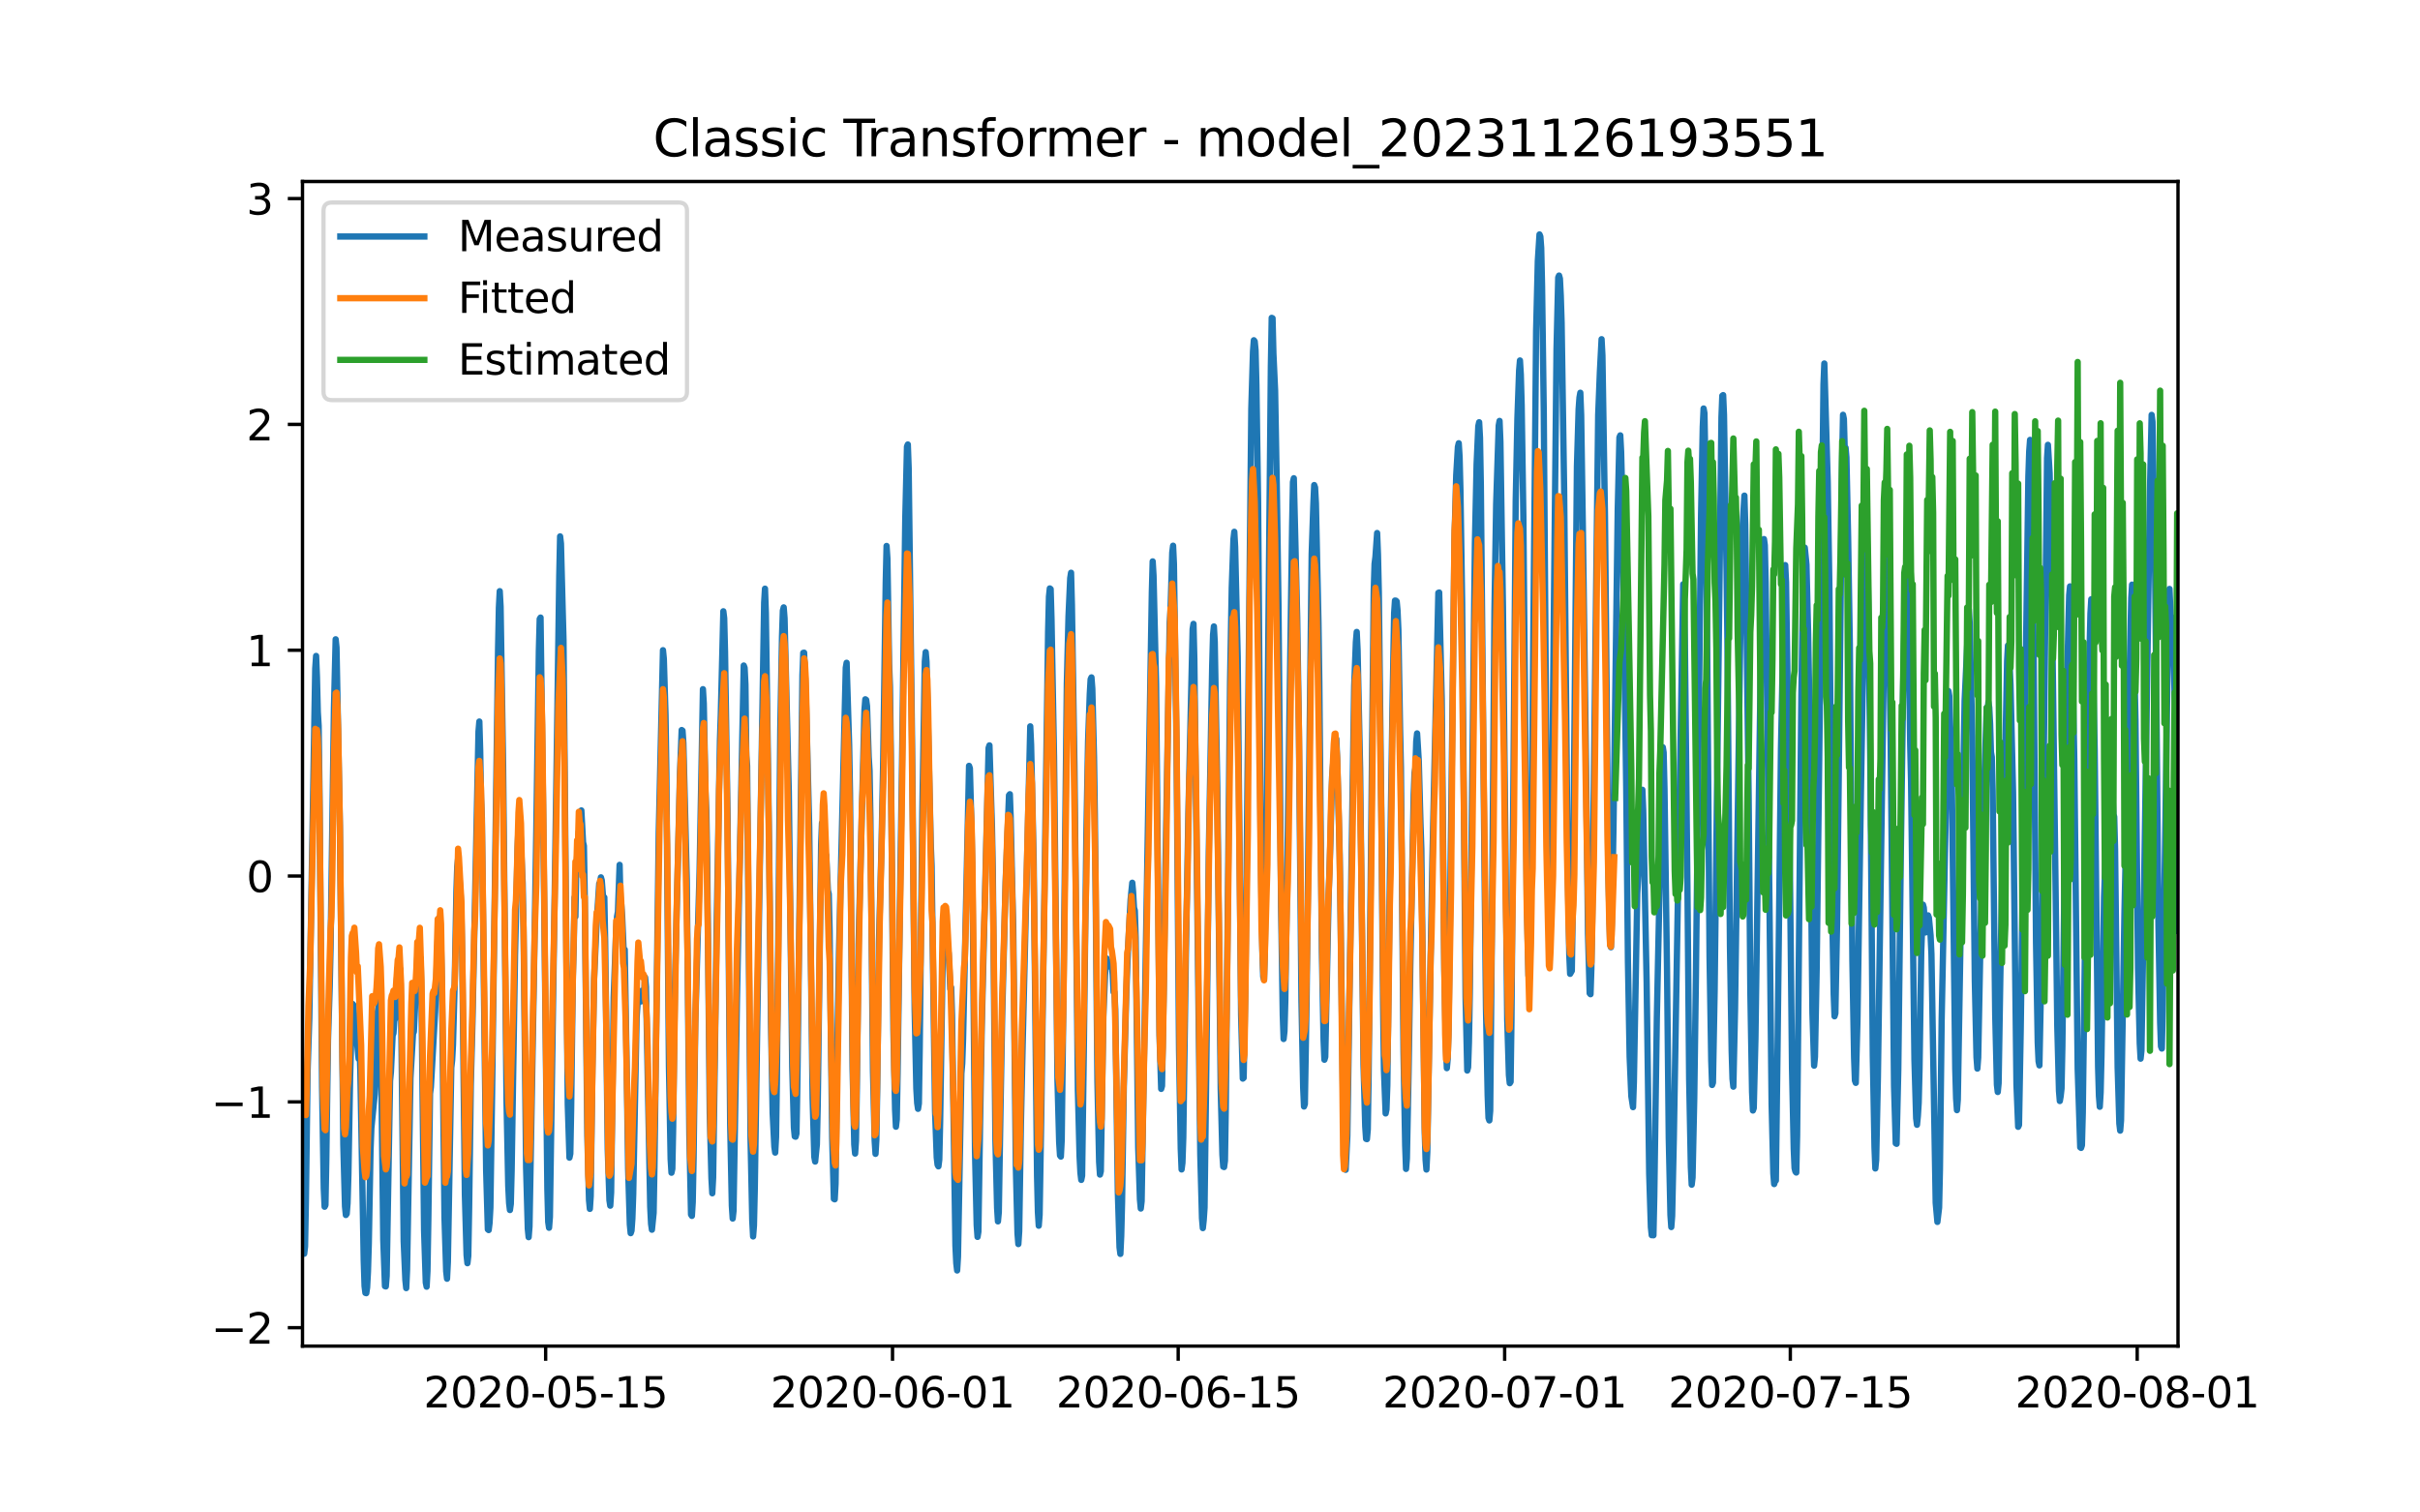 <?xml version="1.0" encoding="utf-8" standalone="no"?>
<!DOCTYPE svg PUBLIC "-//W3C//DTD SVG 1.1//EN"
  "http://www.w3.org/Graphics/SVG/1.1/DTD/svg11.dtd">
<svg xmlns:xlink="http://www.w3.org/1999/xlink" width="576pt" height="360pt" viewBox="0 0 576 360" xmlns="http://www.w3.org/2000/svg" version="1.1">
 <defs>
  <style type="text/css">*{stroke-linejoin: round; stroke-linecap: butt}</style>
 </defs>
 <g id="figure_1">
  <g id="patch_1">
   <path d="M 0 360 
L 576 360 
L 576 0 
L 0 0 
z
" style="fill: #ffffff"/>
  </g>
  <g id="axes_1">
   <g id="patch_2">
    <path d="M 72 320.4 
L 518.4 320.4 
L 518.4 43.2 
L 72 43.2 
z
" style="fill: #ffffff"/>
   </g>
   <g id="matplotlib.axis_1">
    <g id="xtick_1">
     <g id="line2d_1">
      <defs>
       <path id="me71d9aeccc" d="M 0 0 
L 0 3.5 
" style="stroke: #000000; stroke-width: 0.8"/>
      </defs>
      <g>
       <use xlink:href="#me71d9aeccc" x="129.874" y="320.4" style="stroke: #000000; stroke-width: 0.8"/>
      </g>
     </g>
     <g id="text_1">
      <!-- 2020-05-15 -->
      <g transform="translate(100.816 334.998) scale(0.1 -0.1)">
       <defs>
        <path id="DejaVuSans-32" d="M 1228 531 
L 3431 531 
L 3431 0 
L 469 0 
L 469 531 
Q 828 903 1448 1529 
Q 2069 2156 2228 2338 
Q 2531 2678 2651 2914 
Q 2772 3150 2772 3378 
Q 2772 3750 2511 3984 
Q 2250 4219 1831 4219 
Q 1534 4219 1204 4116 
Q 875 4013 500 3803 
L 500 4441 
Q 881 4594 1212 4672 
Q 1544 4750 1819 4750 
Q 2544 4750 2975 4387 
Q 3406 4025 3406 3419 
Q 3406 3131 3298 2873 
Q 3191 2616 2906 2266 
Q 2828 2175 2409 1742 
Q 1991 1309 1228 531 
z
" transform="scale(0.016)"/>
        <path id="DejaVuSans-30" d="M 2034 4250 
Q 1547 4250 1301 3770 
Q 1056 3291 1056 2328 
Q 1056 1369 1301 889 
Q 1547 409 2034 409 
Q 2525 409 2770 889 
Q 3016 1369 3016 2328 
Q 3016 3291 2770 3770 
Q 2525 4250 2034 4250 
z
M 2034 4750 
Q 2819 4750 3233 4129 
Q 3647 3509 3647 2328 
Q 3647 1150 3233 529 
Q 2819 -91 2034 -91 
Q 1250 -91 836 529 
Q 422 1150 422 2328 
Q 422 3509 836 4129 
Q 1250 4750 2034 4750 
z
" transform="scale(0.016)"/>
        <path id="DejaVuSans-2d" d="M 313 2009 
L 1997 2009 
L 1997 1497 
L 313 1497 
L 313 2009 
z
" transform="scale(0.016)"/>
        <path id="DejaVuSans-35" d="M 691 4666 
L 3169 4666 
L 3169 4134 
L 1269 4134 
L 1269 2991 
Q 1406 3038 1543 3061 
Q 1681 3084 1819 3084 
Q 2600 3084 3056 2656 
Q 3513 2228 3513 1497 
Q 3513 744 3044 326 
Q 2575 -91 1722 -91 
Q 1428 -91 1123 -41 
Q 819 9 494 109 
L 494 744 
Q 775 591 1075 516 
Q 1375 441 1709 441 
Q 2250 441 2565 725 
Q 2881 1009 2881 1497 
Q 2881 1984 2565 2268 
Q 2250 2553 1709 2553 
Q 1456 2553 1204 2497 
Q 953 2441 691 2322 
L 691 4666 
z
" transform="scale(0.016)"/>
        <path id="DejaVuSans-31" d="M 794 531 
L 1825 531 
L 1825 4091 
L 703 3866 
L 703 4441 
L 1819 4666 
L 2450 4666 
L 2450 531 
L 3481 531 
L 3481 0 
L 794 0 
L 794 531 
z
" transform="scale(0.016)"/>
       </defs>
       <use xlink:href="#DejaVuSans-32"/>
       <use xlink:href="#DejaVuSans-30" x="63.623"/>
       <use xlink:href="#DejaVuSans-32" x="127.246"/>
       <use xlink:href="#DejaVuSans-30" x="190.869"/>
       <use xlink:href="#DejaVuSans-2d" x="254.492"/>
       <use xlink:href="#DejaVuSans-30" x="290.576"/>
       <use xlink:href="#DejaVuSans-35" x="354.199"/>
       <use xlink:href="#DejaVuSans-2d" x="417.822"/>
       <use xlink:href="#DejaVuSans-31" x="453.906"/>
       <use xlink:href="#DejaVuSans-35" x="517.529"/>
      </g>
     </g>
    </g>
    <g id="xtick_2">
     <g id="line2d_2">
      <g>
       <use xlink:href="#me71d9aeccc" x="212.436" y="320.4" style="stroke: #000000; stroke-width: 0.8"/>
      </g>
     </g>
     <g id="text_2">
      <!-- 2020-06-01 -->
      <g transform="translate(183.378 334.998) scale(0.1 -0.1)">
       <defs>
        <path id="DejaVuSans-36" d="M 2113 2584 
Q 1688 2584 1439 2293 
Q 1191 2003 1191 1497 
Q 1191 994 1439 701 
Q 1688 409 2113 409 
Q 2538 409 2786 701 
Q 3034 994 3034 1497 
Q 3034 2003 2786 2293 
Q 2538 2584 2113 2584 
z
M 3366 4563 
L 3366 3988 
Q 3128 4100 2886 4159 
Q 2644 4219 2406 4219 
Q 1781 4219 1451 3797 
Q 1122 3375 1075 2522 
Q 1259 2794 1537 2939 
Q 1816 3084 2150 3084 
Q 2853 3084 3261 2657 
Q 3669 2231 3669 1497 
Q 3669 778 3244 343 
Q 2819 -91 2113 -91 
Q 1303 -91 875 529 
Q 447 1150 447 2328 
Q 447 3434 972 4092 
Q 1497 4750 2381 4750 
Q 2619 4750 2861 4703 
Q 3103 4656 3366 4563 
z
" transform="scale(0.016)"/>
       </defs>
       <use xlink:href="#DejaVuSans-32"/>
       <use xlink:href="#DejaVuSans-30" x="63.623"/>
       <use xlink:href="#DejaVuSans-32" x="127.246"/>
       <use xlink:href="#DejaVuSans-30" x="190.869"/>
       <use xlink:href="#DejaVuSans-2d" x="254.492"/>
       <use xlink:href="#DejaVuSans-30" x="290.576"/>
       <use xlink:href="#DejaVuSans-36" x="354.199"/>
       <use xlink:href="#DejaVuSans-2d" x="417.822"/>
       <use xlink:href="#DejaVuSans-30" x="453.906"/>
       <use xlink:href="#DejaVuSans-31" x="517.529"/>
      </g>
     </g>
    </g>
    <g id="xtick_3">
     <g id="line2d_3">
      <g>
       <use xlink:href="#me71d9aeccc" x="280.428" y="320.4" style="stroke: #000000; stroke-width: 0.8"/>
      </g>
     </g>
     <g id="text_3">
      <!-- 2020-06-15 -->
      <g transform="translate(251.37 334.998) scale(0.1 -0.1)">
       <use xlink:href="#DejaVuSans-32"/>
       <use xlink:href="#DejaVuSans-30" x="63.623"/>
       <use xlink:href="#DejaVuSans-32" x="127.246"/>
       <use xlink:href="#DejaVuSans-30" x="190.869"/>
       <use xlink:href="#DejaVuSans-2d" x="254.492"/>
       <use xlink:href="#DejaVuSans-30" x="290.576"/>
       <use xlink:href="#DejaVuSans-36" x="354.199"/>
       <use xlink:href="#DejaVuSans-2d" x="417.822"/>
       <use xlink:href="#DejaVuSans-31" x="453.906"/>
       <use xlink:href="#DejaVuSans-35" x="517.529"/>
      </g>
     </g>
    </g>
    <g id="xtick_4">
     <g id="line2d_4">
      <g>
       <use xlink:href="#me71d9aeccc" x="358.133" y="320.4" style="stroke: #000000; stroke-width: 0.8"/>
      </g>
     </g>
     <g id="text_4">
      <!-- 2020-07-01 -->
      <g transform="translate(329.075 334.998) scale(0.1 -0.1)">
       <defs>
        <path id="DejaVuSans-37" d="M 525 4666 
L 3525 4666 
L 3525 4397 
L 1831 0 
L 1172 0 
L 2766 4134 
L 525 4134 
L 525 4666 
z
" transform="scale(0.016)"/>
       </defs>
       <use xlink:href="#DejaVuSans-32"/>
       <use xlink:href="#DejaVuSans-30" x="63.623"/>
       <use xlink:href="#DejaVuSans-32" x="127.246"/>
       <use xlink:href="#DejaVuSans-30" x="190.869"/>
       <use xlink:href="#DejaVuSans-2d" x="254.492"/>
       <use xlink:href="#DejaVuSans-30" x="290.576"/>
       <use xlink:href="#DejaVuSans-37" x="354.199"/>
       <use xlink:href="#DejaVuSans-2d" x="417.822"/>
       <use xlink:href="#DejaVuSans-30" x="453.906"/>
       <use xlink:href="#DejaVuSans-31" x="517.529"/>
      </g>
     </g>
    </g>
    <g id="xtick_5">
     <g id="line2d_5">
      <g>
       <use xlink:href="#me71d9aeccc" x="426.125" y="320.4" style="stroke: #000000; stroke-width: 0.8"/>
      </g>
     </g>
     <g id="text_5">
      <!-- 2020-07-15 -->
      <g transform="translate(397.067 334.998) scale(0.1 -0.1)">
       <use xlink:href="#DejaVuSans-32"/>
       <use xlink:href="#DejaVuSans-30" x="63.623"/>
       <use xlink:href="#DejaVuSans-32" x="127.246"/>
       <use xlink:href="#DejaVuSans-30" x="190.869"/>
       <use xlink:href="#DejaVuSans-2d" x="254.492"/>
       <use xlink:href="#DejaVuSans-30" x="290.576"/>
       <use xlink:href="#DejaVuSans-37" x="354.199"/>
       <use xlink:href="#DejaVuSans-2d" x="417.822"/>
       <use xlink:href="#DejaVuSans-31" x="453.906"/>
       <use xlink:href="#DejaVuSans-35" x="517.529"/>
      </g>
     </g>
    </g>
    <g id="xtick_6">
     <g id="line2d_6">
      <g>
       <use xlink:href="#me71d9aeccc" x="508.687" y="320.4" style="stroke: #000000; stroke-width: 0.8"/>
      </g>
     </g>
     <g id="text_6">
      <!-- 2020-08-01 -->
      <g transform="translate(479.629 334.998) scale(0.1 -0.1)">
       <defs>
        <path id="DejaVuSans-38" d="M 2034 2216 
Q 1584 2216 1326 1975 
Q 1069 1734 1069 1313 
Q 1069 891 1326 650 
Q 1584 409 2034 409 
Q 2484 409 2743 651 
Q 3003 894 3003 1313 
Q 3003 1734 2745 1975 
Q 2488 2216 2034 2216 
z
M 1403 2484 
Q 997 2584 770 2862 
Q 544 3141 544 3541 
Q 544 4100 942 4425 
Q 1341 4750 2034 4750 
Q 2731 4750 3128 4425 
Q 3525 4100 3525 3541 
Q 3525 3141 3298 2862 
Q 3072 2584 2669 2484 
Q 3125 2378 3379 2068 
Q 3634 1759 3634 1313 
Q 3634 634 3220 271 
Q 2806 -91 2034 -91 
Q 1263 -91 848 271 
Q 434 634 434 1313 
Q 434 1759 690 2068 
Q 947 2378 1403 2484 
z
M 1172 3481 
Q 1172 3119 1398 2916 
Q 1625 2713 2034 2713 
Q 2441 2713 2670 2916 
Q 2900 3119 2900 3481 
Q 2900 3844 2670 4047 
Q 2441 4250 2034 4250 
Q 1625 4250 1398 4047 
Q 1172 3844 1172 3481 
z
" transform="scale(0.016)"/>
       </defs>
       <use xlink:href="#DejaVuSans-32"/>
       <use xlink:href="#DejaVuSans-30" x="63.623"/>
       <use xlink:href="#DejaVuSans-32" x="127.246"/>
       <use xlink:href="#DejaVuSans-30" x="190.869"/>
       <use xlink:href="#DejaVuSans-2d" x="254.492"/>
       <use xlink:href="#DejaVuSans-30" x="290.576"/>
       <use xlink:href="#DejaVuSans-38" x="354.199"/>
       <use xlink:href="#DejaVuSans-2d" x="417.822"/>
       <use xlink:href="#DejaVuSans-30" x="453.906"/>
       <use xlink:href="#DejaVuSans-31" x="517.529"/>
      </g>
     </g>
    </g>
   </g>
   <g id="matplotlib.axis_2">
    <g id="ytick_1">
     <g id="line2d_7">
      <defs>
       <path id="mace9acf716" d="M 0 0 
L -3.5 0 
" style="stroke: #000000; stroke-width: 0.8"/>
      </defs>
      <g>
       <use xlink:href="#mace9acf716" x="72" y="316.023" style="stroke: #000000; stroke-width: 0.8"/>
      </g>
     </g>
     <g id="text_7">
      <!-- −2 -->
      <g transform="translate(50.258 319.822) scale(0.1 -0.1)">
       <defs>
        <path id="DejaVuSans-2212" d="M 678 2272 
L 4684 2272 
L 4684 1741 
L 678 1741 
L 678 2272 
z
" transform="scale(0.016)"/>
       </defs>
       <use xlink:href="#DejaVuSans-2212"/>
       <use xlink:href="#DejaVuSans-32" x="83.789"/>
      </g>
     </g>
    </g>
    <g id="ytick_2">
     <g id="line2d_8">
      <g>
       <use xlink:href="#mace9acf716" x="72" y="262.271" style="stroke: #000000; stroke-width: 0.8"/>
      </g>
     </g>
     <g id="text_8">
      <!-- −1 -->
      <g transform="translate(50.258 266.07) scale(0.1 -0.1)">
       <use xlink:href="#DejaVuSans-2212"/>
       <use xlink:href="#DejaVuSans-31" x="83.789"/>
      </g>
     </g>
    </g>
    <g id="ytick_3">
     <g id="line2d_9">
      <g>
       <use xlink:href="#mace9acf716" x="72" y="208.519" style="stroke: #000000; stroke-width: 0.8"/>
      </g>
     </g>
     <g id="text_9">
      <!-- 0 -->
      <g transform="translate(58.638 212.318) scale(0.1 -0.1)">
       <use xlink:href="#DejaVuSans-30"/>
      </g>
     </g>
    </g>
    <g id="ytick_4">
     <g id="line2d_10">
      <g>
       <use xlink:href="#mace9acf716" x="72" y="154.767" style="stroke: #000000; stroke-width: 0.8"/>
      </g>
     </g>
     <g id="text_10">
      <!-- 1 -->
      <g transform="translate(58.638 158.566) scale(0.1 -0.1)">
       <use xlink:href="#DejaVuSans-31"/>
      </g>
     </g>
    </g>
    <g id="ytick_5">
     <g id="line2d_11">
      <g>
       <use xlink:href="#mace9acf716" x="72" y="101.015" style="stroke: #000000; stroke-width: 0.8"/>
      </g>
     </g>
     <g id="text_11">
      <!-- 2 -->
      <g transform="translate(58.638 104.814) scale(0.1 -0.1)">
       <use xlink:href="#DejaVuSans-32"/>
      </g>
     </g>
    </g>
    <g id="ytick_6">
     <g id="line2d_12">
      <g>
       <use xlink:href="#mace9acf716" x="72" y="47.262" style="stroke: #000000; stroke-width: 0.8"/>
      </g>
     </g>
     <g id="text_12">
      <!-- 3 -->
      <g transform="translate(58.638 51.062) scale(0.1 -0.1)">
       <defs>
        <path id="DejaVuSans-33" d="M 2597 2516 
Q 3050 2419 3304 2112 
Q 3559 1806 3559 1356 
Q 3559 666 3084 287 
Q 2609 -91 1734 -91 
Q 1441 -91 1130 -33 
Q 819 25 488 141 
L 488 750 
Q 750 597 1062 519 
Q 1375 441 1716 441 
Q 2309 441 2620 675 
Q 2931 909 2931 1356 
Q 2931 1769 2642 2001 
Q 2353 2234 1838 2234 
L 1294 2234 
L 1294 2753 
L 1863 2753 
Q 2328 2753 2575 2939 
Q 2822 3125 2822 3475 
Q 2822 3834 2567 4026 
Q 2313 4219 1838 4219 
Q 1578 4219 1281 4162 
Q 984 4106 628 3988 
L 628 4550 
Q 988 4650 1302 4700 
Q 1616 4750 1894 4750 
Q 2613 4750 3031 4423 
Q 3450 4097 3450 3541 
Q 3450 3153 3228 2886 
Q 3006 2619 2597 2516 
z
" transform="scale(0.016)"/>
       </defs>
       <use xlink:href="#DejaVuSans-33"/>
      </g>
     </g>
    </g>
   </g>
   <g id="line2d_13">
    <path d="M 72 287.021 
L 72.405 298.413 
L 72.607 296.683 
L 72.809 285.967 
L 73.214 254.915 
L 73.619 242.427 
L 75.035 159.102 
L 75.238 156.127 
L 75.44 161.211 
L 75.642 169.459 
L 75.845 172.771 
L 76.047 188.086 
L 76.654 258.67 
L 77.059 282.845 
L 77.261 287.232 
L 77.464 286.853 
L 77.666 276.094 
L 78.071 247.469 
L 78.475 234.938 
L 78.678 225.762 
L 79.487 168.51 
L 79.892 152.162 
L 80.094 154.123 
L 80.904 196.735 
L 81.713 272.424 
L 82.118 287.148 
L 82.32 289.194 
L 82.523 288.899 
L 82.725 286.368 
L 82.927 279.512 
L 83.332 256.413 
L 83.737 242.026 
L 83.939 238.967 
L 84.141 239.241 
L 84.546 245.675 
L 84.749 247.785 
L 84.951 247.806 
L 85.356 252.025 
L 85.558 248.671 
L 85.76 254.831 
L 86.57 300.016 
L 86.772 306.134 
L 86.974 307.737 
L 87.177 307.8 
L 87.379 306.45 
L 87.582 302.695 
L 87.784 295.902 
L 88.189 273.732 
L 88.391 268.521 
L 89.2 260.4 
L 89.403 256.244 
L 89.807 241.372 
L 90.212 238.904 
L 90.415 236.183 
L 90.617 244.178 
L 91.224 295.038 
L 91.629 306.134 
L 91.831 306.197 
L 92.033 303.686 
L 92.843 257.278 
L 93.045 255.126 
L 93.45 246.477 
L 93.652 245.95 
L 93.855 242.996 
L 94.057 242.364 
L 94.259 239.727 
L 94.462 233.293 
L 94.664 230.424 
L 94.866 231.352 
L 95.069 234.516 
L 95.271 230.656 
L 95.473 240.824 
L 96.081 295.417 
L 96.485 304.678 
L 96.688 306.598 
L 96.89 302.231 
L 97.699 256.539 
L 98.306 245.971 
L 98.509 245.591 
L 99.521 224.243 
L 99.723 225.509 
L 99.925 229.896 
L 100.128 228.061 
L 100.33 238.271 
L 100.937 292.928 
L 101.342 305.269 
L 101.544 306.26 
L 101.747 302.526 
L 101.949 290.502 
L 102.354 260.294 
L 102.556 258.733 
L 103.568 240.845 
L 104.377 218.611 
L 104.58 219.897 
L 104.782 225.319 
L 104.984 225.298 
L 105.187 234.242 
L 105.794 289.764 
L 106.198 302.59 
L 106.401 304.362 
L 106.603 300.311 
L 107.413 254.113 
L 107.615 252.384 
L 107.817 248.692 
L 108.222 234.073 
L 108.627 212.24 
L 108.829 206.27 
L 109.031 204.372 
L 109.638 213.105 
L 109.841 218.568 
L 110.043 229.032 
L 110.65 284.406 
L 111.055 298.75 
L 111.257 300.67 
L 111.46 298.919 
L 111.662 287.443 
L 112.067 258.016 
L 112.471 242.933 
L 113.888 174.121 
L 114.09 171.738 
L 114.293 178.594 
L 114.495 190.09 
L 114.697 194.71 
L 115.102 228.926 
L 115.709 278.584 
L 116.114 292.612 
L 116.316 292.78 
L 116.519 291.114 
L 116.721 287.464 
L 117.126 260.062 
L 118.542 154.777 
L 118.745 144.61 
L 118.947 140.707 
L 119.149 144.399 
L 119.756 182.496 
L 120.566 262.319 
L 120.97 282.254 
L 121.173 286.368 
L 121.375 288.013 
L 121.578 286.557 
L 121.78 278.584 
L 122.589 227.281 
L 123.196 201.671 
L 123.399 197.073 
L 123.601 197.284 
L 123.803 196.714 
L 124.411 210.194 
L 124.613 221.226 
L 125.22 277.845 
L 125.625 292.464 
L 125.827 294.468 
L 126.029 291.916 
L 127.041 235.191 
L 127.648 197.558 
L 128.255 154.925 
L 128.458 147.331 
L 128.66 146.993 
L 129.267 191.588 
L 130.279 282.971 
L 130.481 290.84 
L 130.684 292.232 
L 130.886 289.637 
L 132.505 180.07 
L 133.112 137.142 
L 133.314 127.67 
L 133.517 129.379 
L 133.921 144.842 
L 134.124 152.309 
L 135.135 262.847 
L 135.54 275.546 
L 135.743 274.597 
L 135.945 263.944 
L 136.35 232.343 
L 136.552 225.53 
L 136.754 213.59 
L 136.957 218.189 
L 137.159 206.819 
L 137.766 197.938 
L 137.968 198.338 
L 138.373 192.896 
L 138.778 200.49 
L 138.98 201.334 
L 139.183 213.21 
L 139.79 270.188 
L 140.194 285.65 
L 140.397 287.739 
L 140.599 284.701 
L 141.004 254.303 
L 141.409 232.997 
L 142.016 219.518 
L 142.623 210.32 
L 142.825 210.046 
L 143.027 208.823 
L 143.23 209.519 
L 143.634 214.835 
L 143.837 213.59 
L 144.039 223.842 
L 144.646 273.5 
L 145.051 285.671 
L 145.253 286.979 
L 145.456 283.815 
L 145.86 253.966 
L 146.063 237.406 
L 146.67 220.826 
L 146.872 218.125 
L 147.075 217.029 
L 147.479 205.848 
L 147.682 214.371 
L 147.884 215.362 
L 148.086 217.999 
L 148.491 227.386 
L 148.693 226.015 
L 149.098 249.831 
L 149.503 278.204 
L 149.908 291.43 
L 150.11 293.519 
L 150.312 292.928 
L 150.515 290.059 
L 150.717 284.258 
L 151.122 263.037 
L 151.526 242.195 
L 151.931 236.288 
L 152.133 235.845 
L 152.336 237.849 
L 152.538 238.377 
L 152.741 236.288 
L 152.943 236.584 
L 153.145 235.592 
L 153.348 235.634 
L 153.55 232.66 
L 153.752 234.896 
L 154.764 287.254 
L 154.966 291.283 
L 155.169 292.696 
L 155.574 288.688 
L 155.776 277.423 
L 156.788 198.127 
L 157.799 154.756 
L 158.002 156.803 
L 158.407 170.24 
L 158.609 184.036 
L 159.216 253.881 
L 159.621 275.862 
L 159.823 279.132 
L 160.025 278.204 
L 160.228 268.226 
L 160.632 235.191 
L 161.847 183.994 
L 162.251 173.763 
L 162.454 173.91 
L 162.656 176.822 
L 163.465 209.202 
L 164.073 270.124 
L 164.477 289.068 
L 164.68 289.405 
L 164.882 286.114 
L 165.084 275.778 
L 165.489 243.439 
L 166.501 207.726 
L 167.31 164.038 
L 167.513 167.455 
L 167.917 188.403 
L 168.12 192.938 
L 168.322 204.498 
L 168.929 264.977 
L 169.334 280.44 
L 169.536 284.026 
L 169.739 280.292 
L 170.143 252.51 
L 170.548 221.648 
L 171.357 176.273 
L 171.56 170.135 
L 172.167 145.496 
L 172.369 147.141 
L 172.572 155.199 
L 173.179 194.879 
L 173.786 267.256 
L 174.19 287 
L 174.393 290.038 
L 174.595 288.182 
L 175 263.543 
L 175.405 238.081 
L 177.023 158.406 
L 177.226 158.933 
L 177.428 162.92 
L 177.63 179.817 
L 177.833 182.306 
L 178.238 227.238 
L 178.642 270.947 
L 179.047 290.502 
L 179.249 294.299 
L 179.452 291.726 
L 179.654 282.866 
L 180.261 242.258 
L 181.88 143.449 
L 182.082 140.116 
L 182.285 145.896 
L 183.094 203.317 
L 183.499 243.081 
L 183.904 264.956 
L 184.308 272.951 
L 184.511 274.343 
L 184.713 270.631 
L 184.915 256.982 
L 185.725 173.341 
L 186.129 151.529 
L 186.332 145.348 
L 186.534 144.567 
L 186.737 147.162 
L 187.748 188.424 
L 188.558 253.924 
L 188.962 268.395 
L 189.165 270.483 
L 189.367 270.567 
L 189.57 269.808 
L 189.772 258.796 
L 190.986 160.811 
L 191.188 155.389 
L 191.391 155.347 
L 191.795 164.692 
L 192.605 196.672 
L 193.414 261.37 
L 193.819 275.377 
L 194.021 276.474 
L 194.426 272.424 
L 194.628 263.269 
L 195.438 201.017 
L 195.64 195.891 
L 195.843 197.136 
L 196.247 203.338 
L 196.45 203.929 
L 196.652 203.528 
L 197.057 211.924 
L 197.259 212.788 
L 197.461 221.395 
L 198.069 270.842 
L 198.473 285.355 
L 198.676 285.46 
L 198.878 281.727 
L 199.283 250.232 
L 199.687 226.88 
L 201.306 158.933 
L 201.509 157.752 
L 202.116 177.391 
L 202.318 188.804 
L 202.925 254.367 
L 203.33 272.424 
L 203.532 274.575 
L 203.735 271.517 
L 203.937 259.725 
L 204.342 224.939 
L 205.758 168.995 
L 205.96 166.443 
L 206.163 166.591 
L 206.365 168.046 
L 206.77 180.176 
L 206.972 183.445 
L 207.175 194.541 
L 207.782 254.978 
L 208.186 271.517 
L 208.389 274.639 
L 208.591 271.221 
L 208.793 259.071 
L 209.198 224.475 
L 209.805 201.671 
L 210.21 181.315 
L 210.817 138.64 
L 211.019 129.949 
L 211.222 132.986 
L 211.626 158.047 
L 211.829 163.384 
L 212.031 178.467 
L 212.638 245.064 
L 213.043 264.091 
L 213.245 268.184 
L 213.448 266.433 
L 213.65 255.463 
L 214.257 211.164 
L 214.662 184.184 
L 215.471 123.409 
L 215.876 106.28 
L 216.078 105.795 
L 216.281 111.47 
L 217.09 176.779 
L 217.697 240.191 
L 218.102 259.092 
L 218.304 262.53 
L 218.507 263.923 
L 218.709 262.636 
L 218.911 249.599 
L 219.518 193.487 
L 220.125 157.435 
L 220.328 155.22 
L 220.53 157.499 
L 221.542 200.828 
L 221.744 206.101 
L 222.554 264.366 
L 222.958 275.504 
L 223.161 277.255 
L 223.363 277.613 
L 223.566 276.01 
L 223.768 267.087 
L 224.375 227.956 
L 224.78 220.193 
L 225.387 222.302 
L 225.589 225.909 
L 225.791 226.817 
L 226.196 235.402 
L 226.399 235.044 
L 226.601 241.625 
L 227.41 296.535 
L 227.613 300.67 
L 227.815 302.4 
L 228.017 299.13 
L 228.827 255.506 
L 229.029 253.122 
L 229.232 247.236 
L 230.648 182.285 
L 230.85 182.876 
L 231.255 197.642 
L 231.457 208.802 
L 232.065 274.027 
L 232.469 291.62 
L 232.672 294.405 
L 232.874 293.16 
L 233.279 267.256 
L 233.683 244.178 
L 235.302 178.024 
L 235.505 177.412 
L 236.112 196.988 
L 236.314 207.599 
L 236.921 271.242 
L 237.326 287.507 
L 237.528 290.713 
L 237.731 288.54 
L 238.135 264.007 
L 238.54 241.688 
L 239.349 210.004 
L 239.754 199.752 
L 240.159 189.289 
L 240.361 189.036 
L 240.564 194.626 
L 240.968 212.662 
L 241.171 220.425 
L 241.778 277.318 
L 242.182 293.561 
L 242.385 296.113 
L 242.587 293.055 
L 242.992 267.741 
L 243.397 249.346 
L 245.218 172.877 
L 245.42 177.222 
L 246.027 204.667 
L 246.837 279.934 
L 247.039 288.498 
L 247.241 291.747 
L 247.444 289.152 
L 247.848 265.019 
L 249.467 150.305 
L 249.67 142.036 
L 249.872 140.053 
L 250.074 140.222 
L 250.277 147.331 
L 250.884 180.218 
L 251.693 257.003 
L 252.098 271.875 
L 252.3 275.018 
L 252.503 275.293 
L 252.705 271.327 
L 253.11 237.786 
L 253.919 162.815 
L 254.324 146.635 
L 254.729 137.606 
L 254.931 136.319 
L 255.133 143.998 
L 255.74 182.37 
L 256.55 259.387 
L 256.954 275.229 
L 257.157 279.132 
L 257.359 280.841 
L 257.562 279.849 
L 257.966 250.274 
L 258.573 198.676 
L 258.978 176.484 
L 259.383 165.198 
L 259.585 161.675 
L 259.787 161.232 
L 259.99 163.912 
L 260.395 180.281 
L 260.597 193.951 
L 261.204 257.425 
L 261.609 276.58 
L 261.811 279.575 
L 262.013 278.773 
L 262.418 254.24 
L 262.62 241.942 
L 263.025 232.048 
L 263.228 229.179 
L 263.43 228.146 
L 263.835 229.453 
L 264.037 229.137 
L 264.239 230.107 
L 264.442 230.192 
L 264.644 229.918 
L 264.846 232.006 
L 265.049 236.141 
L 265.251 236.141 
L 265.453 240.254 
L 266.061 283.731 
L 266.465 296.873 
L 266.668 298.455 
L 266.87 294.173 
L 267.072 286.03 
L 267.477 258.902 
L 268.084 236.204 
L 268.489 225.677 
L 269.096 214.16 
L 269.501 210.109 
L 269.703 212.345 
L 269.905 216.037 
L 270.108 216.733 
L 270.31 223.188 
L 270.917 273.204 
L 271.322 285.46 
L 271.524 287.654 
L 271.727 285.903 
L 274.155 140.96 
L 274.357 133.619 
L 274.56 137.037 
L 275.167 162.793 
L 275.976 246.308 
L 276.381 259.176 
L 276.583 258.459 
L 276.988 236.098 
L 277.393 206.502 
L 278.404 148.196 
L 278.607 145.074 
L 279.011 131.531 
L 279.214 129.885 
L 279.416 134.252 
L 280.023 176.969 
L 280.63 250.021 
L 281.035 273.352 
L 281.237 278.351 
L 281.44 276.769 
L 281.642 270.736 
L 282.249 227.977 
L 282.856 193.529 
L 283.868 149.715 
L 284.07 148.491 
L 284.273 156.845 
L 285.284 241.921 
L 285.689 274.871 
L 286.094 289.975 
L 286.296 292.316 
L 286.499 290.46 
L 286.701 287.443 
L 287.106 255.674 
L 287.713 202.874 
L 288.522 158.385 
L 288.725 151.086 
L 288.927 149.103 
L 289.129 152.773 
L 289.736 187.411 
L 290.546 259.197 
L 290.95 274.85 
L 291.153 277.698 
L 291.355 277.782 
L 291.558 276.263 
L 291.76 263.48 
L 292.772 162.393 
L 293.176 139.863 
L 293.581 128.345 
L 293.784 126.573 
L 293.986 130.181 
L 294.593 156.338 
L 295.402 241.667 
L 295.807 256.729 
L 296.009 256.56 
L 296.414 235.761 
L 297.831 97.294 
L 298.235 83.645 
L 298.438 80.987 
L 298.64 81.262 
L 298.842 83.371 
L 299.045 91.619 
L 299.45 119.296 
L 300.057 200.364 
L 300.461 226.268 
L 300.664 232.449 
L 300.866 233.187 
L 301.068 226.184 
L 301.473 195.343 
L 302.485 87.274 
L 302.687 75.65 
L 302.89 75.756 
L 303.092 84.067 
L 303.497 92.948 
L 303.901 115.794 
L 304.306 144.483 
L 304.913 215.552 
L 305.318 241.583 
L 305.52 247.3 
L 305.723 245.464 
L 305.925 238.145 
L 306.532 197.115 
L 307.544 125.223 
L 307.746 114.739 
L 307.949 113.832 
L 308.758 146.972 
L 309.163 173.742 
L 309.77 238.44 
L 310.174 258.86 
L 310.377 263.374 
L 310.579 262.783 
L 310.984 238.735 
L 312.198 131.889 
L 312.603 119.95 
L 312.805 115.456 
L 313.007 116.026 
L 313.21 119.823 
L 313.817 148.154 
L 314.019 162.203 
L 314.626 226.479 
L 315.031 247.532 
L 315.233 252.236 
L 315.436 251.561 
L 315.84 232.28 
L 316.245 213.063 
L 316.65 200.722 
L 317.055 185.006 
L 317.662 177.286 
L 317.864 176.822 
L 318.066 175.893 
L 318.269 180.703 
L 318.876 203.443 
L 319.685 263.627 
L 320.09 276.748 
L 320.292 278.436 
L 320.697 270.293 
L 321.102 243.355 
L 322.316 163.321 
L 322.721 152.794 
L 322.923 150.411 
L 323.125 154.651 
L 323.732 183.024 
L 324.542 253.417 
L 324.947 268.099 
L 325.149 271.074 
L 325.351 271.137 
L 325.554 268.817 
L 325.756 256.16 
L 326.97 140.707 
L 327.172 134.21 
L 327.375 132.586 
L 327.78 126.869 
L 327.982 131.995 
L 328.184 141.024 
L 328.791 194.077 
L 329.196 238.988 
L 329.398 254.641 
L 329.803 265.019 
L 330.005 264.049 
L 330.208 258.29 
L 330.815 208.464 
L 331.422 169.206 
L 331.827 145.918 
L 332.029 142.943 
L 332.231 142.964 
L 332.434 143.154 
L 332.636 145.306 
L 332.838 149.968 
L 333.243 173.51 
L 333.446 182.77 
L 334.053 250.274 
L 334.457 272.656 
L 334.66 278.225 
L 334.862 275.757 
L 335.267 255.379 
L 335.671 230.361 
L 336.481 189.162 
L 336.683 183.952 
L 336.886 182.813 
L 337.088 176.463 
L 337.29 174.564 
L 337.695 181.209 
L 338.1 196.06 
L 338.302 202.093 
L 339.112 269.703 
L 339.314 276.073 
L 339.516 278.373 
L 339.719 274.196 
L 340.123 250.211 
L 340.933 204.54 
L 342.349 141.108 
L 342.552 141.024 
L 343.159 166.38 
L 343.766 230.846 
L 344.17 249.346 
L 344.373 254.24 
L 344.575 252.046 
L 344.778 244.937 
L 345.182 213.21 
L 346.194 128.324 
L 346.599 113.157 
L 347.003 106.365 
L 347.206 105.5 
L 347.408 108.769 
L 347.611 116.828 
L 348.015 143.639 
L 348.825 237.237 
L 349.229 254.81 
L 349.432 254.029 
L 349.634 248.08 
L 349.836 236.647 
L 351.051 129.379 
L 351.455 110.52 
L 351.86 101.428 
L 352.062 100.5 
L 352.265 104.234 
L 352.467 115.625 
L 353.277 200.975 
L 353.681 239.938 
L 354.086 260.674 
L 354.288 266.095 
L 354.491 266.686 
L 354.693 264.387 
L 355.098 221.205 
L 355.705 145.369 
L 356.11 119.992 
L 356.717 101.302 
L 356.919 100.184 
L 357.121 105.12 
L 357.526 131.446 
L 357.728 144.483 
L 358.74 242.574 
L 359.145 255.906 
L 359.347 257.826 
L 359.55 257.489 
L 359.752 243.102 
L 360.764 119.169 
L 361.168 99.572 
L 361.573 88.16 
L 361.776 85.797 
L 361.978 89.172 
L 362.18 96.366 
L 362.585 122.861 
L 363.394 214.054 
L 363.799 232.196 
L 364.001 233.04 
L 364.204 226.985 
L 364.406 216.649 
L 365.013 145.137 
L 365.62 78.772 
L 366.025 62.15 
L 366.43 55.8 
L 366.632 56.306 
L 366.834 59.028 
L 367.037 67.993 
L 367.442 98.011 
L 368.049 179.901 
L 368.453 211.291 
L 368.656 220.066 
L 368.858 222.513 
L 369.06 218.505 
L 369.263 208.359 
L 369.87 143.006 
L 370.477 83.16 
L 370.882 66.052 
L 371.084 65.588 
L 371.286 66.326 
L 371.489 70.377 
L 371.691 76.789 
L 372.298 116.912 
L 373.108 204.414 
L 373.512 227.302 
L 373.715 231.795 
L 374.119 231.078 
L 374.322 217.957 
L 375.333 111.048 
L 375.738 97.399 
L 375.941 94.615 
L 376.143 93.476 
L 376.345 98.813 
L 376.75 125.835 
L 377.559 186.504 
L 377.964 222.197 
L 378.369 236.415 
L 378.571 236.647 
L 378.774 230.529 
L 378.976 218.969 
L 380.392 98.791 
L 380.797 88.56 
L 381.202 80.734 
L 381.404 84.616 
L 382.011 122.776 
L 382.821 208.19 
L 383.225 224.791 
L 383.428 225.466 
L 383.63 219.961 
L 384.035 197.031 
L 385.047 121.321 
L 385.451 104.107 
L 385.654 103.622 
L 385.856 107.525 
L 386.058 115.393 
L 387.07 187.559 
L 387.475 228.926 
L 387.88 251.498 
L 388.284 260.927 
L 388.689 263.522 
L 388.891 257.594 
L 389.701 212.683 
L 390.308 201.123 
L 390.915 187.981 
L 391.117 192.917 
L 391.927 233.736 
L 392.534 279.322 
L 392.939 292.084 
L 393.141 294.004 
L 393.343 293.54 
L 393.546 294.025 
L 393.748 284.785 
L 394.355 242.321 
L 395.569 184.057 
L 395.772 177.855 
L 395.974 179.1 
L 396.176 187.685 
L 396.783 231.057 
L 397.188 270.799 
L 397.593 289.194 
L 397.795 292.063 
L 397.997 289.447 
L 398.402 270.736 
L 400.628 139.062 
L 400.83 141.994 
L 401.033 152.267 
L 401.64 211.122 
L 402.045 256.877 
L 402.449 277.845 
L 402.652 281.98 
L 402.854 280.271 
L 403.259 261.497 
L 403.663 232.175 
L 404.878 122.755 
L 405.282 101.576 
L 405.485 97.23 
L 405.687 98.348 
L 405.889 109.191 
L 406.294 147.753 
L 406.901 227.639 
L 407.306 252.468 
L 407.508 258.248 
L 407.711 257.7 
L 408.115 235.782 
L 409.734 99.277 
L 409.937 94.193 
L 410.139 94.045 
L 410.341 98.791 
L 410.948 136.045 
L 411.151 152.457 
L 411.758 225.298 
L 412.162 250.126 
L 412.365 256.814 
L 412.567 258.649 
L 412.972 240.022 
L 414.388 138.809 
L 414.793 124.844 
L 415.198 117.967 
L 415.4 124.949 
L 416.21 189.479 
L 416.614 236.141 
L 417.019 259.936 
L 417.221 264.323 
L 417.424 263.754 
L 417.828 247.089 
L 419.245 146.276 
L 419.65 132.248 
L 419.852 128.303 
L 420.054 129.78 
L 420.257 138.703 
L 421.066 205.975 
L 421.673 262.72 
L 422.078 279.28 
L 422.28 281.832 
L 422.483 281.157 
L 422.685 280.988 
L 423.09 249.325 
L 423.899 178.235 
L 424.709 137.775 
L 424.911 134.505 
L 425.113 138.619 
L 425.518 165.494 
L 425.72 177.623 
L 426.53 254.345 
L 426.935 273.436 
L 427.137 278.035 
L 427.339 278.858 
L 427.542 279.09 
L 427.744 270.251 
L 428.149 228.778 
L 428.756 165.177 
L 429.16 138.83 
L 429.565 130.349 
L 429.97 134.379 
L 430.375 151.044 
L 430.577 163.004 
L 431.386 241.077 
L 431.791 253.649 
L 431.993 251.561 
L 432.398 230.698 
L 433.208 163.827 
L 434.017 91.535 
L 434.219 86.514 
L 435.029 114.676 
L 435.434 140.348 
L 436.041 213.485 
L 436.445 236.626 
L 436.648 241.899 
L 436.85 241.203 
L 437.255 220.045 
L 437.659 184.184 
L 438.469 108.727 
L 438.671 98.728 
L 438.874 99.72 
L 439.076 107.018 
L 439.278 106.554 
L 439.481 108.854 
L 439.885 127.902 
L 440.29 153.322 
L 440.897 228.715 
L 441.302 251.624 
L 441.504 257.193 
L 441.707 257.742 
L 442.111 242.617 
L 442.921 189.204 
L 443.528 153.406 
L 444.135 130.054 
L 444.337 127.396 
L 444.54 133.978 
L 445.147 180.239 
L 445.754 251.266 
L 446.158 273.036 
L 446.361 278.119 
L 446.563 276.073 
L 446.968 256.666 
L 448.587 143.956 
L 448.991 130.413 
L 449.194 128.029 
L 449.396 134.864 
L 450.003 176.315 
L 450.813 258.48 
L 451.217 272.128 
L 451.42 272.255 
L 451.824 254.62 
L 452.432 202.874 
L 453.039 159.861 
L 453.443 142.374 
L 453.848 134.294 
L 454.05 137.754 
L 454.253 148.006 
L 454.657 177.159 
L 454.86 185.829 
L 455.669 252.257 
L 456.074 266.159 
L 456.276 267.72 
L 456.479 265.673 
L 456.681 262.488 
L 456.883 254.282 
L 457.288 226.563 
L 457.693 215.32 
L 457.895 216.037 
L 458.3 221.944 
L 458.502 221.796 
L 458.907 217.872 
L 459.109 218.421 
L 459.514 222.682 
L 459.716 227.091 
L 460.728 286.304 
L 461.133 290.84 
L 461.538 287.443 
L 461.74 278.288 
L 462.145 242.891 
L 463.561 171.928 
L 463.764 164.481 
L 463.966 165.683 
L 464.573 185.66 
L 465.382 254.367 
L 465.585 261.454 
L 465.787 264.239 
L 465.989 261.75 
L 467.608 166.823 
L 468.62 145.095 
L 468.822 148.301 
L 469.43 175.218 
L 470.037 233.398 
L 470.441 251.645 
L 470.644 254.345 
L 470.846 251.709 
L 471.858 199.478 
L 472.87 168.447 
L 473.072 168.953 
L 473.274 167.118 
L 473.477 168.405 
L 473.679 172.286 
L 473.881 179.037 
L 474.084 180.218 
L 474.286 188.086 
L 474.893 241.541 
L 475.298 258.206 
L 475.5 259.915 
L 475.703 257.826 
L 476.107 232.829 
L 476.512 210.257 
L 477.321 177.961 
L 477.726 157.288 
L 477.929 153.638 
L 478.333 158.448 
L 478.536 163.026 
L 479.143 188.593 
L 479.952 258.1 
L 480.357 268.205 
L 480.559 267.783 
L 480.964 245.127 
L 482.785 113.452 
L 482.987 107.398 
L 483.19 104.698 
L 483.392 110.478 
L 483.999 151.36 
L 484.606 224.285 
L 485.011 248.101 
L 485.213 252.616 
L 485.416 253.586 
L 485.82 233.314 
L 486.225 201.313 
L 487.237 109.044 
L 487.439 105.879 
L 487.844 112.609 
L 488.249 131.7 
L 489.261 211.206 
L 489.665 244.178 
L 490.07 259.661 
L 490.272 262.066 
L 490.475 260.906 
L 490.677 259.092 
L 490.879 249.114 
L 491.891 167.371 
L 492.296 149.208 
L 492.498 141.635 
L 492.701 139.568 
L 492.903 141.234 
L 493.105 146.171 
L 493.712 180.534 
L 494.522 254.345 
L 495.129 273.078 
L 495.331 273.225 
L 495.534 272.593 
L 495.736 264.851 
L 496.95 171.042 
L 497.557 146.065 
L 497.76 142.627 
L 497.962 145.918 
L 498.569 178.214 
L 499.378 253.881 
L 499.581 260.885 
L 499.783 263.437 
L 499.985 260.041 
L 500.188 251.308 
L 500.795 213.463 
L 500.997 208.232 
L 501.402 194.816 
L 501.807 183.277 
L 502.009 182.813 
L 502.211 184.922 
L 502.414 185.576 
L 502.616 183.867 
L 503.021 193.824 
L 503.223 194.394 
L 503.426 202.093 
L 504.033 254.05 
L 504.437 267.445 
L 504.64 269.112 
L 504.842 266.686 
L 505.247 241.71 
L 505.651 217.303 
L 507.27 142.331 
L 507.473 139.146 
L 507.675 142.627 
L 508.282 171.358 
L 508.889 230.825 
L 509.294 248.376 
L 509.496 251.983 
L 509.699 250.105 
L 510.103 225.973 
L 511.722 116.954 
L 512.127 98.749 
L 512.329 100.374 
L 512.936 135.602 
L 513.341 175.514 
L 513.746 220.066 
L 514.15 243.355 
L 514.353 249.072 
L 514.555 249.578 
L 514.758 240.465 
L 516.174 141.298 
L 516.376 140.18 
L 516.781 149.736 
L 516.984 146.93 
L 517.186 147.479 
L 517.591 165.62 
L 517.793 169.966 
L 517.995 180.935 
L 518.4 221.585 
L 518.4 221.585 
" clip-path="url(#p155982041a)" style="fill: none; stroke: #1f77b4; stroke-width: 1.5; stroke-linecap: square"/>
   </g>
   <g id="line2d_14">
    <path d="M 72 259.399 
L 72.202 259.399 
L 72.607 265.094 
L 72.809 265.423 
L 73.012 259.232 
L 73.416 239.367 
L 73.821 229.514 
L 75.035 173.474 
L 75.238 173.752 
L 75.44 173.707 
L 75.642 175.641 
L 75.845 180.644 
L 76.047 191.878 
L 76.654 247.64 
L 76.857 260.339 
L 77.261 268.796 
L 77.464 269.008 
L 77.666 262.974 
L 78.273 234.719 
L 78.678 221.104 
L 78.88 218.299 
L 79.083 209.479 
L 79.487 179.854 
L 79.892 165.011 
L 80.094 164.848 
L 80.297 167.774 
L 80.499 173.856 
L 80.904 196.58 
L 81.511 252.54 
L 81.916 268.595 
L 82.118 269.993 
L 82.32 268.307 
L 82.725 258.92 
L 82.927 257.133 
L 83.13 251.345 
L 83.534 227.826 
L 83.737 222.774 
L 83.939 222.075 
L 84.141 222.005 
L 84.344 220.81 
L 84.749 226.783 
L 84.951 231.436 
L 85.153 229.987 
L 85.963 248.811 
L 86.367 272.831 
L 86.772 278.616 
L 86.974 280.198 
L 87.177 279.862 
L 87.379 278.229 
L 87.784 264.409 
L 87.986 260.881 
L 88.593 237.109 
L 88.796 238.554 
L 88.998 238.834 
L 89.2 238.452 
L 89.403 237.328 
L 89.605 235.212 
L 89.807 231.683 
L 90.01 225.756 
L 90.212 224.757 
L 90.617 230.138 
L 90.819 236.508 
L 91.426 275.155 
L 91.831 278.338 
L 92.033 277.706 
L 92.236 275.08 
L 93.045 238.104 
L 93.248 236.96 
L 93.45 236.564 
L 93.652 235.788 
L 93.855 236.876 
L 94.057 237.307 
L 94.664 228.476 
L 94.866 227.94 
L 95.069 225.503 
L 95.473 234.207 
L 95.878 258.277 
L 96.081 274.729 
L 96.283 281.682 
L 96.485 280.308 
L 96.688 280.091 
L 96.89 279.642 
L 97.902 238.911 
L 98.104 233.944 
L 98.306 234.518 
L 98.509 234.545 
L 98.711 235.876 
L 98.914 233.988 
L 99.116 230.271 
L 99.318 224.216 
L 99.521 224.254 
L 99.723 223.5 
L 99.925 220.835 
L 100.33 233.404 
L 100.735 258.05 
L 101.139 281.492 
L 101.544 280.301 
L 101.747 279.959 
L 102.354 251.277 
L 102.961 236.518 
L 103.163 235.876 
L 103.365 236.406 
L 103.77 232.722 
L 104.175 218.767 
L 104.377 219.072 
L 104.58 219.604 
L 104.782 216.659 
L 104.984 219.913 
L 105.996 281.515 
L 106.198 280.068 
L 106.401 280.002 
L 106.603 278.764 
L 107.413 245.492 
L 107.817 235.731 
L 108.02 235.38 
L 108.222 234.328 
L 108.627 219.83 
L 109.031 202.005 
L 109.234 204.023 
L 109.638 211.407 
L 109.841 214.729 
L 110.448 253.778 
L 110.853 278.199 
L 111.055 279.659 
L 111.46 274.108 
L 112.471 239.089 
L 112.876 221.656 
L 113.079 218.347 
L 113.888 182.647 
L 114.09 181.101 
L 114.495 187.551 
L 114.697 196.341 
L 115.709 267.316 
L 115.912 269.267 
L 116.114 272.637 
L 116.316 271.506 
L 117.126 249.783 
L 117.935 205.772 
L 118.542 166.723 
L 118.947 156.722 
L 119.149 157.883 
L 119.352 165.341 
L 120.161 222.27 
L 120.566 249.776 
L 120.97 262.38 
L 121.173 264.558 
L 121.375 265.315 
L 122.185 238.031 
L 122.589 216.486 
L 122.792 214.373 
L 122.994 208.778 
L 123.399 193.397 
L 123.601 190.424 
L 124.006 195.993 
L 124.411 214.535 
L 124.613 220.771 
L 125.018 250.247 
L 125.422 274.546 
L 125.625 276.112 
L 125.827 275.117 
L 126.029 276.103 
L 126.232 270.062 
L 127.244 222.888 
L 127.648 210.625 
L 128.458 161.204 
L 128.66 161.564 
L 128.862 164.9 
L 129.065 172.521 
L 129.469 206.699 
L 130.077 261.055 
L 130.279 268.29 
L 130.481 269.565 
L 130.684 269.213 
L 130.886 266.473 
L 132.302 202.653 
L 132.91 167.889 
L 133.517 154.211 
L 133.921 161.394 
L 134.326 181.454 
L 134.933 244.039 
L 135.135 254.19 
L 135.54 260.964 
L 135.743 258.138 
L 135.945 251.813 
L 136.957 205.084 
L 137.159 207.092 
L 137.361 199.99 
L 137.564 200.753 
L 137.766 193.223 
L 137.968 195.71 
L 138.171 196.203 
L 138.576 208.553 
L 138.778 208.171 
L 138.98 213.51 
L 139.183 213.486 
L 139.992 279.588 
L 140.194 282.151 
L 140.599 278.957 
L 141.409 232.939 
L 141.813 220.164 
L 142.016 217.137 
L 142.218 218.114 
L 142.825 209.658 
L 143.027 210.906 
L 143.432 219.186 
L 143.837 223.248 
L 144.242 240.858 
L 144.849 279.083 
L 145.051 279.861 
L 145.253 279.477 
L 145.456 277.393 
L 146.67 219.127 
L 147.075 220.56 
L 147.277 218.387 
L 147.682 210.806 
L 147.884 214.795 
L 148.289 229.242 
L 148.491 230.407 
L 148.896 242.692 
L 149.705 280.374 
L 150.312 277.036 
L 150.919 258.554 
L 151.122 254.035 
L 151.729 229.116 
L 151.931 224.343 
L 152.336 228.751 
L 152.538 228.737 
L 152.943 232.662 
L 153.145 231.863 
L 153.348 232.346 
L 153.55 237.826 
L 153.752 239.04 
L 153.955 242.415 
L 154.157 249.148 
L 154.562 270.044 
L 154.966 278.048 
L 155.169 279.539 
L 155.371 277.894 
L 155.978 259.561 
L 156.383 233.79 
L 156.99 196.394 
L 157.799 164.032 
L 158.002 165.914 
L 158.811 201.531 
L 159.216 242.059 
L 159.621 261.077 
L 159.823 264.662 
L 160.025 266.273 
L 160.228 265.021 
L 161.037 217.097 
L 161.847 185.535 
L 162.049 180.644 
L 162.251 179.23 
L 162.454 176.436 
L 162.656 181.34 
L 163.668 228.158 
L 164.275 275.379 
L 164.68 278.723 
L 164.882 273.601 
L 165.894 223.513 
L 166.096 220.475 
L 166.298 220.045 
L 166.703 204.471 
L 167.31 173.391 
L 167.513 172.09 
L 167.917 187.402 
L 168.524 225.083 
L 169.131 270.596 
L 169.536 271.69 
L 169.739 267.878 
L 170.75 217.321 
L 171.155 188.026 
L 171.762 171.225 
L 172.369 160.242 
L 172.976 185.514 
L 173.381 216.1 
L 173.786 253.229 
L 173.988 267.023 
L 174.19 271.116 
L 174.393 271.272 
L 174.595 268.475 
L 175 248.375 
L 175.405 225.673 
L 176.012 207.757 
L 176.619 183.951 
L 177.226 171.048 
L 177.63 179.533 
L 178.035 200.822 
L 178.642 260.177 
L 178.845 270.26 
L 179.249 274.112 
L 179.452 272.357 
L 179.654 264.908 
L 180.059 242.656 
L 181.475 173.501 
L 181.678 170.875 
L 181.88 162.171 
L 182.082 160.95 
L 182.487 167.281 
L 182.892 191.832 
L 183.701 250.855 
L 183.904 256.653 
L 184.106 259.235 
L 184.308 259.943 
L 184.511 257.616 
L 184.915 247.489 
L 185.118 239.384 
L 186.129 158.606 
L 186.332 153.193 
L 186.534 151.4 
L 186.737 153.145 
L 186.939 157.502 
L 187.344 180.793 
L 187.546 195.118 
L 187.951 209.811 
L 188.76 252.899 
L 188.962 258.563 
L 189.367 260.366 
L 189.772 246.635 
L 190.379 215.526 
L 190.986 171.908 
L 191.391 156.711 
L 191.593 157.715 
L 191.795 161.609 
L 191.998 170.101 
L 192.403 199.364 
L 192.807 215.338 
L 193.414 252.862 
L 193.819 263.204 
L 194.021 265.796 
L 194.224 265.337 
L 194.831 242.655 
L 195.236 216.013 
L 195.438 209.519 
L 195.843 191.553 
L 196.045 188.829 
L 196.247 191.916 
L 196.652 203.121 
L 196.854 209.833 
L 197.259 225.386 
L 197.461 228.719 
L 197.866 251.933 
L 198.271 270.916 
L 198.676 276.757 
L 198.878 277.409 
L 199.08 271.878 
L 200.092 211.09 
L 200.497 203.389 
L 201.104 175.573 
L 201.306 170.852 
L 201.509 171.913 
L 201.711 174.543 
L 201.913 178.811 
L 202.318 197.307 
L 203.127 262.534 
L 203.33 267.6 
L 203.532 268.187 
L 203.735 266.371 
L 204.139 243.927 
L 204.544 220.095 
L 205.151 191.69 
L 205.353 187.752 
L 205.758 175.278 
L 206.163 169.653 
L 206.365 173.545 
L 206.77 187.819 
L 206.972 193.536 
L 207.175 202.744 
L 208.186 270.217 
L 208.389 269.963 
L 208.591 267.246 
L 208.996 244.904 
L 209.401 219.406 
L 210.008 194.706 
L 210.412 181.511 
L 211.019 146.585 
L 211.222 143.409 
L 211.829 171.265 
L 212.031 183.127 
L 212.841 254.628 
L 213.043 259.248 
L 213.245 259.659 
L 213.448 257.391 
L 214.459 204.497 
L 215.067 163.232 
L 215.876 131.741 
L 216.078 131.797 
L 216.483 142.018 
L 216.888 167.192 
L 217.697 235.265 
L 218.102 245.962 
L 218.304 245.862 
L 218.507 242.981 
L 219.114 228.871 
L 220.328 160.584 
L 220.53 159.492 
L 220.733 161.752 
L 220.935 169.242 
L 221.744 216.644 
L 221.947 219.732 
L 222.756 265.06 
L 222.958 265.558 
L 223.161 268.287 
L 223.363 265.102 
L 223.97 244.681 
L 224.375 219.395 
L 224.577 215.994 
L 224.78 216.092 
L 224.982 215.633 
L 225.184 215.885 
L 225.387 217.914 
L 226.196 233.611 
L 227.41 278.992 
L 227.613 280.345 
L 228.017 280.834 
L 228.22 275.495 
L 228.827 243.359 
L 229.434 230.321 
L 229.636 228.477 
L 230.041 215.442 
L 230.446 196.116 
L 230.85 190.806 
L 231.053 192.219 
L 231.255 195.877 
L 231.457 205.418 
L 232.267 271.663 
L 232.469 275.191 
L 232.874 271.072 
L 233.076 267.248 
L 234.088 224.155 
L 234.493 213.02 
L 235.1 186.705 
L 235.302 184.8 
L 235.505 184.523 
L 235.707 188.278 
L 236.112 201.544 
L 236.516 225.368 
L 237.123 271.348 
L 237.326 274.336 
L 237.528 274.763 
L 237.731 272.419 
L 238.135 255.838 
L 238.54 237.041 
L 239.754 198.088 
L 239.956 193.953 
L 240.159 194.093 
L 240.361 194.829 
L 240.968 214.404 
L 241.98 277.247 
L 242.182 276.696 
L 242.385 277.923 
L 242.587 276.33 
L 242.789 269.229 
L 243.194 245.651 
L 244.408 206.305 
L 244.813 189.554 
L 245.218 181.846 
L 245.622 186.397 
L 246.027 209.624 
L 247.039 272.227 
L 247.241 273.657 
L 247.444 272.943 
L 247.646 266.504 
L 249.063 189.154 
L 249.467 163.064 
L 249.872 154.855 
L 250.074 154.631 
L 250.681 179.423 
L 251.693 249.091 
L 251.896 256.428 
L 252.3 259.412 
L 252.503 256.971 
L 252.907 247.383 
L 253.11 239.381 
L 254.121 164.356 
L 254.526 153.202 
L 254.931 150.939 
L 255.133 155.403 
L 255.943 205.107 
L 256.55 246.979 
L 256.954 259.343 
L 257.157 262.885 
L 257.359 261.792 
L 257.966 240.519 
L 258.371 215.912 
L 258.573 209.977 
L 258.978 182.762 
L 259.383 170.098 
L 259.585 170.404 
L 259.787 168.394 
L 259.99 172.661 
L 260.799 210.433 
L 261.204 247.385 
L 261.609 264.097 
L 261.811 266.989 
L 262.013 268.155 
L 262.216 266.223 
L 262.823 227.647 
L 263.228 219.457 
L 263.632 220.31 
L 263.835 220.316 
L 264.239 221.127 
L 264.442 225.407 
L 264.644 226.306 
L 265.049 229.348 
L 265.251 234.104 
L 265.656 253.464 
L 266.263 283.823 
L 266.465 283.352 
L 266.668 282.244 
L 266.87 279.547 
L 268.286 226.761 
L 268.489 225.845 
L 268.894 217.753 
L 269.096 219.129 
L 269.298 213.268 
L 269.703 218.753 
L 270.108 222.552 
L 270.512 236.14 
L 271.322 276.173 
L 271.524 275.377 
L 271.727 276.166 
L 271.929 271.934 
L 272.334 251.445 
L 272.738 235.532 
L 273.143 209.483 
L 273.345 203.382 
L 273.548 191.978 
L 273.952 162.179 
L 274.155 155.753 
L 274.357 155.675 
L 274.56 157.995 
L 274.762 158.787 
L 275.167 179.261 
L 275.571 209.528 
L 275.976 244.858 
L 276.178 252.334 
L 276.583 254.471 
L 276.785 249.278 
L 277.19 225.251 
L 277.595 202.649 
L 278.202 156.646 
L 278.404 154.798 
L 278.607 144.738 
L 278.809 144.666 
L 279.011 138.897 
L 279.416 144.333 
L 279.618 147.574 
L 280.023 173.815 
L 280.833 253.457 
L 281.035 262.1 
L 281.237 260.255 
L 281.44 261.601 
L 281.844 245.087 
L 282.249 222.806 
L 282.654 209.183 
L 283.059 185.539 
L 283.261 182.423 
L 283.463 173.934 
L 284.07 163.518 
L 284.273 166.335 
L 284.677 186.098 
L 285.689 266.348 
L 285.892 271.255 
L 286.094 270.608 
L 286.296 270.553 
L 286.701 258.076 
L 287.308 231.761 
L 287.915 195.689 
L 288.522 170.307 
L 288.725 168.004 
L 288.927 163.752 
L 289.129 164.999 
L 289.534 184.583 
L 289.939 206.49 
L 290.546 249.016 
L 290.748 257.614 
L 291.153 263.449 
L 291.355 263.882 
L 291.76 249.704 
L 291.962 241.864 
L 292.569 194.871 
L 292.974 163.583 
L 293.379 146.995 
L 293.581 146.816 
L 293.784 145.695 
L 293.986 149.232 
L 294.795 186.065 
L 295.402 237.038 
L 295.807 248.941 
L 296.009 252.299 
L 296.212 251.002 
L 296.616 223.474 
L 297.021 197.896 
L 297.426 144.218 
L 297.831 121.99 
L 298.033 114.208 
L 298.235 111.658 
L 298.64 119.414 
L 299.247 146.078 
L 299.652 172.108 
L 300.259 221.194 
L 300.664 230.743 
L 300.866 233.325 
L 301.271 220.009 
L 301.675 205.78 
L 302.485 128.422 
L 302.89 113.728 
L 303.092 115.373 
L 303.497 128.756 
L 304.711 200.548 
L 305.116 222.846 
L 305.318 229.533 
L 305.723 235.385 
L 305.925 232.331 
L 306.33 215.646 
L 306.532 210.01 
L 306.734 199.615 
L 307.341 158.711 
L 307.949 133.734 
L 308.151 133.58 
L 308.353 135.89 
L 309.163 173.534 
L 309.77 223.6 
L 310.174 247.01 
L 310.579 245.199 
L 310.782 241.998 
L 311.389 211.892 
L 311.591 200.727 
L 311.996 160.252 
L 312.603 137.616 
L 312.805 132.965 
L 313.007 134.529 
L 313.21 138.92 
L 313.412 146.043 
L 314.424 207.567 
L 314.829 233.076 
L 315.233 243.049 
L 315.436 243.001 
L 315.638 237.606 
L 316.043 216.641 
L 316.448 207.837 
L 316.852 189.327 
L 317.055 185.854 
L 317.459 177.033 
L 317.662 174.662 
L 317.864 174.607 
L 318.269 180.469 
L 318.673 194.569 
L 319.078 217.624 
L 319.685 274.945 
L 319.888 278.303 
L 320.09 277.646 
L 320.495 269.772 
L 320.899 250.06 
L 321.304 230.759 
L 321.709 211.115 
L 321.911 200.507 
L 322.316 172.38 
L 322.518 161.974 
L 322.923 158.999 
L 323.125 160.607 
L 323.935 202.603 
L 324.542 248.484 
L 324.744 256.952 
L 325.149 261.129 
L 325.351 262.44 
L 325.554 256.904 
L 325.958 240.494 
L 326.565 192.244 
L 326.97 155.863 
L 327.172 144.035 
L 327.375 139.913 
L 327.78 142.567 
L 327.982 147.724 
L 328.387 169.206 
L 328.791 195.622 
L 329.196 229.886 
L 329.601 251.129 
L 329.803 252.113 
L 330.005 254.707 
L 330.208 252.583 
L 330.41 244.248 
L 330.815 215.217 
L 331.017 207.674 
L 331.422 175.272 
L 331.827 156.73 
L 332.231 147.833 
L 332.636 154.168 
L 333.648 203.076 
L 334.255 255.882 
L 334.66 261.757 
L 334.862 263.159 
L 335.064 257.166 
L 335.671 221.758 
L 335.874 218.51 
L 336.886 180.483 
L 337.088 181.94 
L 337.29 182.044 
L 337.493 180.902 
L 338.302 213.514 
L 338.504 222.106 
L 339.112 268.35 
L 339.314 272.491 
L 339.516 273.497 
L 339.719 271.742 
L 340.123 251.793 
L 340.528 227.615 
L 340.73 222.629 
L 341.337 192.083 
L 341.54 186.642 
L 341.742 172.957 
L 341.945 167.94 
L 342.147 158.231 
L 342.349 154.079 
L 342.754 159.137 
L 343.159 177.659 
L 343.766 229.876 
L 343.968 246.108 
L 344.17 252.17 
L 344.373 252.378 
L 344.575 251.642 
L 344.778 246.681 
L 345.385 211.591 
L 345.789 165.511 
L 346.194 126.278 
L 346.396 122.849 
L 346.599 115.751 
L 347.003 120.59 
L 347.408 133.067 
L 348.015 161.748 
L 349.027 237.419 
L 349.432 242.893 
L 349.634 238.744 
L 350.444 201.6 
L 351.051 148.397 
L 351.658 128.365 
L 352.062 129.766 
L 352.467 141.271 
L 352.872 163.705 
L 353.884 240.004 
L 354.086 243.364 
L 354.491 245.844 
L 354.895 232.98 
L 355.502 200.128 
L 355.907 155.249 
L 356.312 138.708 
L 356.514 134.704 
L 356.717 135.962 
L 356.919 136.155 
L 357.121 140.291 
L 357.931 179.838 
L 358.335 212.563 
L 358.943 241.041 
L 359.145 245.093 
L 359.347 244.785 
L 359.752 232.215 
L 360.359 195.753 
L 360.764 146.442 
L 361.168 126.871 
L 361.371 124.557 
L 361.776 125.843 
L 361.978 129.894 
L 362.99 185.49 
L 363.394 216.448 
L 364.001 240.222 
L 364.406 224.522 
L 364.609 211.661 
L 364.811 206.705 
L 365.823 112.49 
L 366.025 107.373 
L 366.227 107.646 
L 366.632 116.749 
L 367.239 143.653 
L 367.644 166.483 
L 368.049 201.303 
L 368.656 229.857 
L 368.858 230.487 
L 369.06 226.437 
L 369.667 208.459 
L 370.679 128.234 
L 370.882 118.088 
L 371.084 118.127 
L 371.489 123.059 
L 372.5 171.5 
L 372.905 200.481 
L 373.31 219.395 
L 373.512 224.613 
L 373.715 226.959 
L 373.917 227.193 
L 374.322 218.529 
L 374.524 215.545 
L 374.726 208.16 
L 375.333 147.771 
L 375.738 129.469 
L 375.941 127.073 
L 376.143 127.409 
L 376.345 126.856 
L 376.75 142.686 
L 377.559 194.232 
L 378.166 223.34 
L 378.369 228.241 
L 378.571 229.577 
L 378.774 229.106 
L 379.381 205.204 
L 380.19 129.418 
L 380.392 121.439 
L 380.797 117.372 
L 380.999 116.994 
L 381.404 121.082 
L 381.809 140.52 
L 382.214 165.256 
L 382.618 200.484 
L 383.023 219.493 
L 383.225 224.976 
L 383.428 225.314 
L 383.63 222.392 
L 384.237 204.033 
L 384.237 204.033 
" clip-path="url(#p155982041a)" style="fill: none; stroke: #ff7f0e; stroke-width: 1.5; stroke-linecap: square"/>
   </g>
   <g id="line2d_15">
    <path d="M 384.44 189.929 
L 385.451 157.696 
L 385.856 154.538 
L 386.463 140.517 
L 386.868 113.763 
L 387.07 116.882 
L 387.677 149.063 
L 388.284 183.307 
L 388.487 205.31 
L 388.689 204.813 
L 388.891 203.416 
L 389.094 215.707 
L 389.296 209.763 
L 389.498 200.353 
L 389.903 192.25 
L 390.106 185.347 
L 390.915 108.921 
L 391.117 108.968 
L 391.32 102.916 
L 391.522 100.25 
L 392.331 122.914 
L 392.736 165.376 
L 392.939 174.042 
L 393.141 203.88 
L 393.343 210.025 
L 393.546 209.326 
L 393.748 217.156 
L 393.95 216.201 
L 394.153 213.945 
L 394.355 215.721 
L 394.557 213.015 
L 394.76 203.587 
L 394.962 184.111 
L 395.164 178.799 
L 396.176 134.361 
L 396.379 119.056 
L 396.783 114.332 
L 396.986 107.332 
L 397.188 120.772 
L 397.39 125.048 
L 397.593 121.086 
L 398.605 207.276 
L 398.807 212.808 
L 399.009 208.583 
L 399.212 214.337 
L 399.414 213.835 
L 399.616 207.523 
L 399.819 211.786 
L 400.021 208.749 
L 400.628 169.937 
L 400.83 161.621 
L 401.033 142.553 
L 401.438 130.832 
L 401.64 110.064 
L 401.842 107.269 
L 402.045 110.452 
L 402.247 109.204 
L 402.449 114.778 
L 402.854 136.505 
L 403.056 137.893 
L 403.866 201.697 
L 404.068 215.912 
L 404.271 212.447 
L 404.675 216.626 
L 404.878 213.688 
L 405.08 202.345 
L 405.485 198.6 
L 405.687 174.016 
L 405.889 163.839 
L 406.092 161.827 
L 406.496 134.393 
L 406.901 121.459 
L 407.104 105.459 
L 407.306 105.418 
L 407.508 118.356 
L 407.711 110 
L 407.913 118.456 
L 408.115 138.639 
L 408.318 143.323 
L 408.52 154.342 
L 408.722 182.479 
L 408.925 193.602 
L 409.127 196.283 
L 409.532 217.548 
L 409.734 210.166 
L 410.139 215.912 
L 410.948 182.335 
L 411.353 152.186 
L 411.555 151.94 
L 411.96 120.222 
L 412.162 122.113 
L 412.567 104.367 
L 412.972 119.652 
L 413.174 118.41 
L 413.377 126.964 
L 413.579 149.991 
L 413.984 170.183 
L 414.186 205.069 
L 414.591 207.014 
L 414.793 218.143 
L 414.995 217.685 
L 415.198 211.127 
L 415.4 212.046 
L 415.603 214.121 
L 416.007 182.131 
L 416.21 182.891 
L 416.614 150.443 
L 416.817 146.381 
L 417.019 139.583 
L 417.424 110.516 
L 417.626 116.998 
L 418.031 105.062 
L 418.233 125.436 
L 418.436 127.739 
L 418.638 126.087 
L 419.043 168.856 
L 419.245 176.911 
L 419.65 212.397 
L 419.852 211.972 
L 420.054 208.297 
L 420.257 216.552 
L 420.459 212.464 
L 420.661 201.913 
L 420.864 207.875 
L 421.066 204.075 
L 421.471 169.438 
L 421.673 169.581 
L 421.876 157.111 
L 422.078 135.529 
L 422.28 136.726 
L 422.483 128.859 
L 422.685 106.958 
L 423.09 113.702 
L 423.292 108.02 
L 423.494 113.732 
L 423.899 139.069 
L 424.102 138.046 
L 424.506 191.19 
L 424.709 183.366 
L 424.911 207.485 
L 425.113 217.901 
L 425.316 210.209 
L 425.518 217.471 
L 425.72 216.764 
L 425.923 211.506 
L 426.125 196.908 
L 426.327 196.336 
L 426.53 195.295 
L 426.732 164.918 
L 426.935 161.265 
L 427.137 159.678 
L 427.542 130.524 
L 427.946 120.038 
L 428.149 102.766 
L 428.351 109.396 
L 428.553 124.136 
L 428.756 108.562 
L 428.958 123.944 
L 429.16 149.881 
L 429.363 149.679 
L 429.565 165.004 
L 429.768 195.309 
L 429.97 201.152 
L 430.172 199.237 
L 430.577 218.794 
L 430.779 204.743 
L 431.184 215.818 
L 431.589 187.669 
L 431.791 184.004 
L 431.993 174.937 
L 432.196 153.047 
L 432.398 144.055 
L 432.601 147.503 
L 432.803 123.016 
L 433.005 112.085 
L 433.208 122.895 
L 433.41 107.615 
L 433.612 106.019 
L 433.815 120.05 
L 434.017 125.49 
L 434.219 123.102 
L 434.422 136.022 
L 434.624 165.809 
L 434.826 167.904 
L 435.029 180.367 
L 435.231 219.66 
L 435.434 208.995 
L 435.636 210.082 
L 435.838 221.751 
L 436.041 217.776 
L 436.243 207.992 
L 436.445 208.356 
L 436.648 211.439 
L 437.052 168.128 
L 437.255 179.733 
L 437.659 140.192 
L 437.862 141.473 
L 438.064 132.159 
L 438.469 104.987 
L 438.671 119.956 
L 439.076 106.783 
L 439.278 136.811 
L 439.481 136.18 
L 439.683 134.072 
L 439.885 171.436 
L 440.088 182.666 
L 440.29 182.785 
L 440.695 219.851 
L 440.897 211.202 
L 441.1 209.695 
L 441.302 217.29 
L 441.504 208.286 
L 441.707 191.94 
L 441.909 198.192 
L 442.111 190.441 
L 442.314 164.568 
L 442.516 154.2 
L 442.718 157.15 
L 443.123 120.336 
L 443.325 130.905 
L 443.528 121.157 
L 443.73 97.772 
L 443.933 116.246 
L 444.135 120.647 
L 444.337 111.627 
L 444.944 155.002 
L 445.147 157.931 
L 445.349 196.445 
L 445.551 202.959 
L 445.754 193.237 
L 445.956 218.817 
L 446.158 220.057 
L 446.361 206.434 
L 446.563 216.508 
L 446.766 217.098 
L 446.968 205.142 
L 447.17 185.495 
L 447.373 187.866 
L 447.575 180.686 
L 447.777 147.01 
L 447.98 149.468 
L 448.182 145.513 
L 448.384 119.042 
L 448.587 114.831 
L 448.789 117.747 
L 448.991 112.003 
L 449.194 102.084 
L 449.599 132.134 
L 449.801 116.589 
L 450.206 173.64 
L 450.408 167.147 
L 450.813 217.764 
L 451.015 212.956 
L 451.217 211.127 
L 451.42 221.191 
L 451.622 219.279 
L 451.824 197.228 
L 452.027 208.965 
L 452.229 208.692 
L 452.634 167.944 
L 452.836 171.105 
L 453.039 157.496 
L 453.241 136.382 
L 453.443 134.925 
L 453.646 137.077 
L 453.848 108.164 
L 454.05 109.397 
L 454.253 125.115 
L 454.455 106.1 
L 454.657 113.659 
L 454.86 136.077 
L 455.062 140.633 
L 455.265 139.041 
L 455.669 194.026 
L 455.872 178.563 
L 456.276 226.829 
L 456.479 206.049 
L 456.883 220.264 
L 457.49 189.783 
L 457.693 196.15 
L 457.895 160.173 
L 458.098 149.941 
L 458.3 161.906 
L 458.705 118.994 
L 458.907 126.49 
L 459.109 117.172 
L 459.312 102.443 
L 459.514 109.52 
L 459.716 131.233 
L 459.919 113.539 
L 460.121 122.17 
L 460.323 168.166 
L 460.526 160.326 
L 460.728 170.848 
L 460.931 217.678 
L 461.335 205.579 
L 461.538 222.672 
L 461.74 223.65 
L 461.942 205.55 
L 462.145 206.575 
L 462.347 218.168 
L 462.752 169.879 
L 462.954 180.29 
L 463.561 137.071 
L 463.764 141.813 
L 464.168 102.785 
L 464.371 130.336 
L 464.775 104.953 
L 464.978 138.097 
L 465.18 137.827 
L 465.382 133.126 
L 465.787 186.767 
L 465.989 179.497 
L 466.192 189.612 
L 466.394 227.168 
L 466.799 200.942 
L 467.001 224.286 
L 467.204 212.87 
L 467.406 190.344 
L 467.608 192.668 
L 467.811 197.004 
L 468.215 144.581 
L 468.418 163.808 
L 468.62 143.521 
L 468.822 109.181 
L 469.025 132.348 
L 469.227 122.662 
L 469.43 98.098 
L 469.834 127.489 
L 470.239 113.157 
L 470.441 154.576 
L 470.644 165.525 
L 470.846 152.565 
L 471.048 209.151 
L 471.251 213.804 
L 471.453 193.803 
L 471.655 227.015 
L 471.858 227.481 
L 472.06 207.713 
L 472.263 207.86 
L 472.465 219.665 
L 472.667 202.249 
L 472.87 168.43 
L 473.072 182.833 
L 473.274 177.005 
L 473.477 139.177 
L 473.881 143.323 
L 474.286 105.858 
L 474.488 126.057 
L 474.691 124.482 
L 474.893 97.97 
L 475.096 132.267 
L 475.298 145.897 
L 475.5 124.067 
L 475.905 193.143 
L 476.107 176.631 
L 476.31 190.513 
L 476.512 229.211 
L 476.917 200.12 
L 477.119 225.087 
L 477.321 220.097 
L 477.524 185.782 
L 477.929 200.562 
L 478.333 146.843 
L 478.536 158.94 
L 478.738 152.657 
L 478.94 112.624 
L 479.345 136.67 
L 479.547 98.55 
L 479.75 110.318 
L 479.952 136.969 
L 480.154 118.405 
L 480.357 115.097 
L 480.559 158.347 
L 480.762 171.501 
L 480.964 154.467 
L 481.369 221.244 
L 481.571 188.348 
L 481.976 235.922 
L 482.178 205.876 
L 482.38 202.46 
L 482.583 216.569 
L 482.785 206.813 
L 482.987 168.275 
L 483.19 170.363 
L 483.392 186.63 
L 483.595 138.069 
L 483.797 128.048 
L 483.999 147.84 
L 484.404 100.275 
L 484.606 125.05 
L 484.809 128.844 
L 485.011 102.601 
L 485.213 121.849 
L 485.416 155.895 
L 485.618 135.16 
L 485.82 141.394 
L 486.023 212.031 
L 486.225 185.578 
L 486.428 186.344 
L 486.63 238.34 
L 486.832 224.557 
L 487.035 200.837 
L 487.237 226.865 
L 487.439 227.487 
L 487.642 190.965 
L 487.844 177.501 
L 488.046 202.72 
L 488.451 136.708 
L 488.653 156.748 
L 488.856 151.067 
L 489.058 115.017 
L 489.261 119.161 
L 489.463 142.511 
L 489.665 110.809 
L 489.868 100.113 
L 490.07 149.306 
L 490.272 136.453 
L 490.475 113.928 
L 490.677 174.846 
L 490.879 182.081 
L 491.082 159.663 
L 491.284 210.266 
L 491.486 229.67 
L 491.689 199.341 
L 491.891 209.007 
L 492.094 241.522 
L 492.498 177.849 
L 492.701 209.382 
L 492.903 204.013 
L 493.105 158.56 
L 493.308 158.07 
L 493.51 174.385 
L 493.915 109.97 
L 494.117 146.385 
L 494.319 124.375 
L 494.522 86.156 
L 494.724 131.964 
L 494.927 138.053 
L 495.129 105.209 
L 495.331 129.278 
L 495.534 166.972 
L 495.736 156.99 
L 495.938 152.879 
L 496.141 227.894 
L 496.545 183.642 
L 496.748 244.943 
L 496.95 229.223 
L 497.152 192.402 
L 497.355 224.028 
L 497.557 227.271 
L 497.962 165.072 
L 498.164 193.776 
L 498.367 174.957 
L 498.569 122.417 
L 498.771 152.929 
L 498.974 149.356 
L 499.176 104.947 
L 499.378 118.418 
L 499.581 139.608 
L 499.985 100.743 
L 500.188 150.488 
L 500.39 154.814 
L 500.593 116.108 
L 500.795 180.42 
L 500.997 208.873 
L 501.2 162.938 
L 501.402 220.951 
L 501.604 242.185 
L 501.807 206.321 
L 502.009 214.922 
L 502.211 238.809 
L 502.414 213.391 
L 502.616 171.103 
L 502.818 196.075 
L 503.021 200.172 
L 503.223 141.99 
L 503.426 139.761 
L 503.628 156.368 
L 504.033 102.51 
L 504.235 133.031 
L 504.437 133.251 
L 504.64 91.108 
L 505.044 158.439 
L 505.247 119.67 
L 505.449 143.433 
L 505.651 206.069 
L 505.854 173.718 
L 506.056 185.608 
L 506.259 241.484 
L 506.663 197.517 
L 506.866 239.698 
L 507.068 230.282 
L 507.27 184.494 
L 507.473 192.686 
L 507.675 215.49 
L 508.08 141.975 
L 508.282 164.649 
L 508.484 156.683 
L 508.687 109.334 
L 509.092 146.376 
L 509.294 100.759 
L 509.496 107.944 
L 509.699 152.063 
L 510.103 110.536 
L 510.306 175.847 
L 510.508 181.273 
L 510.71 152.645 
L 510.913 207.962 
L 511.115 227.948 
L 511.317 185.208 
L 511.722 250.112 
L 511.925 205.52 
L 512.127 192.939 
L 512.329 218.115 
L 512.532 206.054 
L 512.734 155.887 
L 512.936 160.718 
L 513.139 184.052 
L 513.341 129.497 
L 513.543 114.414 
L 513.746 151.692 
L 514.15 92.979 
L 514.353 138.182 
L 514.555 140.908 
L 514.758 106.083 
L 514.96 131.726 
L 515.162 172.167 
L 515.365 144.346 
L 515.567 148.766 
L 515.769 234.133 
L 515.972 194.849 
L 516.174 188.151 
L 516.376 253.286 
L 516.781 191.515 
L 516.984 228.528 
L 517.186 230.998 
L 517.388 185.044 
L 517.591 164.825 
L 517.793 201.404 
L 518.198 122.182 
L 518.4 158.352 
L 518.4 158.352 
" clip-path="url(#p155982041a)" style="fill: none; stroke: #2ca02c; stroke-width: 1.5; stroke-linecap: square"/>
   </g>
   <g id="patch_3">
    <path d="M 72 320.4 
L 72 43.2 
" style="fill: none; stroke: #000000; stroke-width: 0.8; stroke-linejoin: miter; stroke-linecap: square"/>
   </g>
   <g id="patch_4">
    <path d="M 518.4 320.4 
L 518.4 43.2 
" style="fill: none; stroke: #000000; stroke-width: 0.8; stroke-linejoin: miter; stroke-linecap: square"/>
   </g>
   <g id="patch_5">
    <path d="M 72 320.4 
L 518.4 320.4 
" style="fill: none; stroke: #000000; stroke-width: 0.8; stroke-linejoin: miter; stroke-linecap: square"/>
   </g>
   <g id="patch_6">
    <path d="M 72 43.2 
L 518.4 43.2 
" style="fill: none; stroke: #000000; stroke-width: 0.8; stroke-linejoin: miter; stroke-linecap: square"/>
   </g>
   <g id="text_13">
    <!-- Classic Transformer - model_20231126193551 -->
    <g transform="translate(155.437 37.2) scale(0.12 -0.12)">
     <defs>
      <path id="DejaVuSans-43" d="M 4122 4306 
L 4122 3641 
Q 3803 3938 3442 4084 
Q 3081 4231 2675 4231 
Q 1875 4231 1450 3742 
Q 1025 3253 1025 2328 
Q 1025 1406 1450 917 
Q 1875 428 2675 428 
Q 3081 428 3442 575 
Q 3803 722 4122 1019 
L 4122 359 
Q 3791 134 3420 21 
Q 3050 -91 2638 -91 
Q 1578 -91 968 557 
Q 359 1206 359 2328 
Q 359 3453 968 4101 
Q 1578 4750 2638 4750 
Q 3056 4750 3426 4639 
Q 3797 4528 4122 4306 
z
" transform="scale(0.016)"/>
      <path id="DejaVuSans-6c" d="M 603 4863 
L 1178 4863 
L 1178 0 
L 603 0 
L 603 4863 
z
" transform="scale(0.016)"/>
      <path id="DejaVuSans-61" d="M 2194 1759 
Q 1497 1759 1228 1600 
Q 959 1441 959 1056 
Q 959 750 1161 570 
Q 1363 391 1709 391 
Q 2188 391 2477 730 
Q 2766 1069 2766 1631 
L 2766 1759 
L 2194 1759 
z
M 3341 1997 
L 3341 0 
L 2766 0 
L 2766 531 
Q 2569 213 2275 61 
Q 1981 -91 1556 -91 
Q 1019 -91 701 211 
Q 384 513 384 1019 
Q 384 1609 779 1909 
Q 1175 2209 1959 2209 
L 2766 2209 
L 2766 2266 
Q 2766 2663 2505 2880 
Q 2244 3097 1772 3097 
Q 1472 3097 1187 3025 
Q 903 2953 641 2809 
L 641 3341 
Q 956 3463 1253 3523 
Q 1550 3584 1831 3584 
Q 2591 3584 2966 3190 
Q 3341 2797 3341 1997 
z
" transform="scale(0.016)"/>
      <path id="DejaVuSans-73" d="M 2834 3397 
L 2834 2853 
Q 2591 2978 2328 3040 
Q 2066 3103 1784 3103 
Q 1356 3103 1142 2972 
Q 928 2841 928 2578 
Q 928 2378 1081 2264 
Q 1234 2150 1697 2047 
L 1894 2003 
Q 2506 1872 2764 1633 
Q 3022 1394 3022 966 
Q 3022 478 2636 193 
Q 2250 -91 1575 -91 
Q 1294 -91 989 -36 
Q 684 19 347 128 
L 347 722 
Q 666 556 975 473 
Q 1284 391 1588 391 
Q 1994 391 2212 530 
Q 2431 669 2431 922 
Q 2431 1156 2273 1281 
Q 2116 1406 1581 1522 
L 1381 1569 
Q 847 1681 609 1914 
Q 372 2147 372 2553 
Q 372 3047 722 3315 
Q 1072 3584 1716 3584 
Q 2034 3584 2315 3537 
Q 2597 3491 2834 3397 
z
" transform="scale(0.016)"/>
      <path id="DejaVuSans-69" d="M 603 3500 
L 1178 3500 
L 1178 0 
L 603 0 
L 603 3500 
z
M 603 4863 
L 1178 4863 
L 1178 4134 
L 603 4134 
L 603 4863 
z
" transform="scale(0.016)"/>
      <path id="DejaVuSans-63" d="M 3122 3366 
L 3122 2828 
Q 2878 2963 2633 3030 
Q 2388 3097 2138 3097 
Q 1578 3097 1268 2742 
Q 959 2388 959 1747 
Q 959 1106 1268 751 
Q 1578 397 2138 397 
Q 2388 397 2633 464 
Q 2878 531 3122 666 
L 3122 134 
Q 2881 22 2623 -34 
Q 2366 -91 2075 -91 
Q 1284 -91 818 406 
Q 353 903 353 1747 
Q 353 2603 823 3093 
Q 1294 3584 2113 3584 
Q 2378 3584 2631 3529 
Q 2884 3475 3122 3366 
z
" transform="scale(0.016)"/>
      <path id="DejaVuSans-20" transform="scale(0.016)"/>
      <path id="DejaVuSans-54" d="M -19 4666 
L 3928 4666 
L 3928 4134 
L 2272 4134 
L 2272 0 
L 1638 0 
L 1638 4134 
L -19 4134 
L -19 4666 
z
" transform="scale(0.016)"/>
      <path id="DejaVuSans-72" d="M 2631 2963 
Q 2534 3019 2420 3045 
Q 2306 3072 2169 3072 
Q 1681 3072 1420 2755 
Q 1159 2438 1159 1844 
L 1159 0 
L 581 0 
L 581 3500 
L 1159 3500 
L 1159 2956 
Q 1341 3275 1631 3429 
Q 1922 3584 2338 3584 
Q 2397 3584 2469 3576 
Q 2541 3569 2628 3553 
L 2631 2963 
z
" transform="scale(0.016)"/>
      <path id="DejaVuSans-6e" d="M 3513 2113 
L 3513 0 
L 2938 0 
L 2938 2094 
Q 2938 2591 2744 2837 
Q 2550 3084 2163 3084 
Q 1697 3084 1428 2787 
Q 1159 2491 1159 1978 
L 1159 0 
L 581 0 
L 581 3500 
L 1159 3500 
L 1159 2956 
Q 1366 3272 1645 3428 
Q 1925 3584 2291 3584 
Q 2894 3584 3203 3211 
Q 3513 2838 3513 2113 
z
" transform="scale(0.016)"/>
      <path id="DejaVuSans-66" d="M 2375 4863 
L 2375 4384 
L 1825 4384 
Q 1516 4384 1395 4259 
Q 1275 4134 1275 3809 
L 1275 3500 
L 2222 3500 
L 2222 3053 
L 1275 3053 
L 1275 0 
L 697 0 
L 697 3053 
L 147 3053 
L 147 3500 
L 697 3500 
L 697 3744 
Q 697 4328 969 4595 
Q 1241 4863 1831 4863 
L 2375 4863 
z
" transform="scale(0.016)"/>
      <path id="DejaVuSans-6f" d="M 1959 3097 
Q 1497 3097 1228 2736 
Q 959 2375 959 1747 
Q 959 1119 1226 758 
Q 1494 397 1959 397 
Q 2419 397 2687 759 
Q 2956 1122 2956 1747 
Q 2956 2369 2687 2733 
Q 2419 3097 1959 3097 
z
M 1959 3584 
Q 2709 3584 3137 3096 
Q 3566 2609 3566 1747 
Q 3566 888 3137 398 
Q 2709 -91 1959 -91 
Q 1206 -91 779 398 
Q 353 888 353 1747 
Q 353 2609 779 3096 
Q 1206 3584 1959 3584 
z
" transform="scale(0.016)"/>
      <path id="DejaVuSans-6d" d="M 3328 2828 
Q 3544 3216 3844 3400 
Q 4144 3584 4550 3584 
Q 5097 3584 5394 3201 
Q 5691 2819 5691 2113 
L 5691 0 
L 5113 0 
L 5113 2094 
Q 5113 2597 4934 2840 
Q 4756 3084 4391 3084 
Q 3944 3084 3684 2787 
Q 3425 2491 3425 1978 
L 3425 0 
L 2847 0 
L 2847 2094 
Q 2847 2600 2669 2842 
Q 2491 3084 2119 3084 
Q 1678 3084 1418 2786 
Q 1159 2488 1159 1978 
L 1159 0 
L 581 0 
L 581 3500 
L 1159 3500 
L 1159 2956 
Q 1356 3278 1631 3431 
Q 1906 3584 2284 3584 
Q 2666 3584 2933 3390 
Q 3200 3197 3328 2828 
z
" transform="scale(0.016)"/>
      <path id="DejaVuSans-65" d="M 3597 1894 
L 3597 1613 
L 953 1613 
Q 991 1019 1311 708 
Q 1631 397 2203 397 
Q 2534 397 2845 478 
Q 3156 559 3463 722 
L 3463 178 
Q 3153 47 2828 -22 
Q 2503 -91 2169 -91 
Q 1331 -91 842 396 
Q 353 884 353 1716 
Q 353 2575 817 3079 
Q 1281 3584 2069 3584 
Q 2775 3584 3186 3129 
Q 3597 2675 3597 1894 
z
M 3022 2063 
Q 3016 2534 2758 2815 
Q 2500 3097 2075 3097 
Q 1594 3097 1305 2825 
Q 1016 2553 972 2059 
L 3022 2063 
z
" transform="scale(0.016)"/>
      <path id="DejaVuSans-64" d="M 2906 2969 
L 2906 4863 
L 3481 4863 
L 3481 0 
L 2906 0 
L 2906 525 
Q 2725 213 2448 61 
Q 2172 -91 1784 -91 
Q 1150 -91 751 415 
Q 353 922 353 1747 
Q 353 2572 751 3078 
Q 1150 3584 1784 3584 
Q 2172 3584 2448 3432 
Q 2725 3281 2906 2969 
z
M 947 1747 
Q 947 1113 1208 752 
Q 1469 391 1925 391 
Q 2381 391 2643 752 
Q 2906 1113 2906 1747 
Q 2906 2381 2643 2742 
Q 2381 3103 1925 3103 
Q 1469 3103 1208 2742 
Q 947 2381 947 1747 
z
" transform="scale(0.016)"/>
      <path id="DejaVuSans-5f" d="M 3263 -1063 
L 3263 -1509 
L -63 -1509 
L -63 -1063 
L 3263 -1063 
z
" transform="scale(0.016)"/>
      <path id="DejaVuSans-39" d="M 703 97 
L 703 672 
Q 941 559 1184 500 
Q 1428 441 1663 441 
Q 2288 441 2617 861 
Q 2947 1281 2994 2138 
Q 2813 1869 2534 1725 
Q 2256 1581 1919 1581 
Q 1219 1581 811 2004 
Q 403 2428 403 3163 
Q 403 3881 828 4315 
Q 1253 4750 1959 4750 
Q 2769 4750 3195 4129 
Q 3622 3509 3622 2328 
Q 3622 1225 3098 567 
Q 2575 -91 1691 -91 
Q 1453 -91 1209 -44 
Q 966 3 703 97 
z
M 1959 2075 
Q 2384 2075 2632 2365 
Q 2881 2656 2881 3163 
Q 2881 3666 2632 3958 
Q 2384 4250 1959 4250 
Q 1534 4250 1286 3958 
Q 1038 3666 1038 3163 
Q 1038 2656 1286 2365 
Q 1534 2075 1959 2075 
z
" transform="scale(0.016)"/>
     </defs>
     <use xlink:href="#DejaVuSans-43"/>
     <use xlink:href="#DejaVuSans-6c" x="69.824"/>
     <use xlink:href="#DejaVuSans-61" x="97.607"/>
     <use xlink:href="#DejaVuSans-73" x="158.887"/>
     <use xlink:href="#DejaVuSans-73" x="210.986"/>
     <use xlink:href="#DejaVuSans-69" x="263.086"/>
     <use xlink:href="#DejaVuSans-63" x="290.869"/>
     <use xlink:href="#DejaVuSans-20" x="345.85"/>
     <use xlink:href="#DejaVuSans-54" x="377.637"/>
     <use xlink:href="#DejaVuSans-72" x="423.971"/>
     <use xlink:href="#DejaVuSans-61" x="465.084"/>
     <use xlink:href="#DejaVuSans-6e" x="526.363"/>
     <use xlink:href="#DejaVuSans-73" x="589.742"/>
     <use xlink:href="#DejaVuSans-66" x="641.842"/>
     <use xlink:href="#DejaVuSans-6f" x="677.047"/>
     <use xlink:href="#DejaVuSans-72" x="738.229"/>
     <use xlink:href="#DejaVuSans-6d" x="777.592"/>
     <use xlink:href="#DejaVuSans-65" x="875.004"/>
     <use xlink:href="#DejaVuSans-72" x="936.527"/>
     <use xlink:href="#DejaVuSans-20" x="977.641"/>
     <use xlink:href="#DejaVuSans-2d" x="1009.428"/>
     <use xlink:href="#DejaVuSans-20" x="1045.512"/>
     <use xlink:href="#DejaVuSans-6d" x="1077.299"/>
     <use xlink:href="#DejaVuSans-6f" x="1174.711"/>
     <use xlink:href="#DejaVuSans-64" x="1235.893"/>
     <use xlink:href="#DejaVuSans-65" x="1299.369"/>
     <use xlink:href="#DejaVuSans-6c" x="1360.893"/>
     <use xlink:href="#DejaVuSans-5f" x="1388.676"/>
     <use xlink:href="#DejaVuSans-32" x="1438.676"/>
     <use xlink:href="#DejaVuSans-30" x="1502.299"/>
     <use xlink:href="#DejaVuSans-32" x="1565.922"/>
     <use xlink:href="#DejaVuSans-33" x="1629.545"/>
     <use xlink:href="#DejaVuSans-31" x="1693.168"/>
     <use xlink:href="#DejaVuSans-31" x="1756.791"/>
     <use xlink:href="#DejaVuSans-32" x="1820.414"/>
     <use xlink:href="#DejaVuSans-36" x="1884.037"/>
     <use xlink:href="#DejaVuSans-31" x="1947.66"/>
     <use xlink:href="#DejaVuSans-39" x="2011.283"/>
     <use xlink:href="#DejaVuSans-33" x="2074.906"/>
     <use xlink:href="#DejaVuSans-35" x="2138.529"/>
     <use xlink:href="#DejaVuSans-35" x="2202.152"/>
     <use xlink:href="#DejaVuSans-31" x="2265.775"/>
    </g>
   </g>
   <g id="legend_1">
    <g id="patch_7">
     <path d="M 79 95.234 
L 161.517 95.234 
Q 163.517 95.234 163.517 93.234 
L 163.517 50.2 
Q 163.517 48.2 161.517 48.2 
L 79 48.2 
Q 77 48.2 77 50.2 
L 77 93.234 
Q 77 95.234 79 95.234 
z
" style="fill: #ffffff; opacity: 0.8; stroke: #cccccc; stroke-linejoin: miter"/>
    </g>
    <g id="line2d_16">
     <path d="M 81 56.298 
L 91 56.298 
L 101 56.298 
" style="fill: none; stroke: #1f77b4; stroke-width: 1.5; stroke-linecap: square"/>
    </g>
    <g id="text_14">
     <!-- Measured -->
     <g transform="translate(109 59.798) scale(0.1 -0.1)">
      <defs>
       <path id="DejaVuSans-4d" d="M 628 4666 
L 1569 4666 
L 2759 1491 
L 3956 4666 
L 4897 4666 
L 4897 0 
L 4281 0 
L 4281 4097 
L 3078 897 
L 2444 897 
L 1241 4097 
L 1241 0 
L 628 0 
L 628 4666 
z
" transform="scale(0.016)"/>
       <path id="DejaVuSans-75" d="M 544 1381 
L 544 3500 
L 1119 3500 
L 1119 1403 
Q 1119 906 1312 657 
Q 1506 409 1894 409 
Q 2359 409 2629 706 
Q 2900 1003 2900 1516 
L 2900 3500 
L 3475 3500 
L 3475 0 
L 2900 0 
L 2900 538 
Q 2691 219 2414 64 
Q 2138 -91 1772 -91 
Q 1169 -91 856 284 
Q 544 659 544 1381 
z
M 1991 3584 
L 1991 3584 
z
" transform="scale(0.016)"/>
      </defs>
      <use xlink:href="#DejaVuSans-4d"/>
      <use xlink:href="#DejaVuSans-65" x="86.279"/>
      <use xlink:href="#DejaVuSans-61" x="147.803"/>
      <use xlink:href="#DejaVuSans-73" x="209.082"/>
      <use xlink:href="#DejaVuSans-75" x="261.182"/>
      <use xlink:href="#DejaVuSans-72" x="324.561"/>
      <use xlink:href="#DejaVuSans-65" x="363.424"/>
      <use xlink:href="#DejaVuSans-64" x="424.947"/>
     </g>
    </g>
    <g id="line2d_17">
     <path d="M 81 70.977 
L 91 70.977 
L 101 70.977 
" style="fill: none; stroke: #ff7f0e; stroke-width: 1.5; stroke-linecap: square"/>
    </g>
    <g id="text_15">
     <!-- Fitted -->
     <g transform="translate(109 74.477) scale(0.1 -0.1)">
      <defs>
       <path id="DejaVuSans-46" d="M 628 4666 
L 3309 4666 
L 3309 4134 
L 1259 4134 
L 1259 2759 
L 3109 2759 
L 3109 2228 
L 1259 2228 
L 1259 0 
L 628 0 
L 628 4666 
z
" transform="scale(0.016)"/>
       <path id="DejaVuSans-74" d="M 1172 4494 
L 1172 3500 
L 2356 3500 
L 2356 3053 
L 1172 3053 
L 1172 1153 
Q 1172 725 1289 603 
Q 1406 481 1766 481 
L 2356 481 
L 2356 0 
L 1766 0 
Q 1100 0 847 248 
Q 594 497 594 1153 
L 594 3053 
L 172 3053 
L 172 3500 
L 594 3500 
L 594 4494 
L 1172 4494 
z
" transform="scale(0.016)"/>
      </defs>
      <use xlink:href="#DejaVuSans-46"/>
      <use xlink:href="#DejaVuSans-69" x="50.27"/>
      <use xlink:href="#DejaVuSans-74" x="78.053"/>
      <use xlink:href="#DejaVuSans-74" x="117.262"/>
      <use xlink:href="#DejaVuSans-65" x="156.471"/>
      <use xlink:href="#DejaVuSans-64" x="217.994"/>
     </g>
    </g>
    <g id="line2d_18">
     <path d="M 81 85.655 
L 91 85.655 
L 101 85.655 
" style="fill: none; stroke: #2ca02c; stroke-width: 1.5; stroke-linecap: square"/>
    </g>
    <g id="text_16">
     <!-- Estimated -->
     <g transform="translate(109 89.155) scale(0.1 -0.1)">
      <defs>
       <path id="DejaVuSans-45" d="M 628 4666 
L 3578 4666 
L 3578 4134 
L 1259 4134 
L 1259 2753 
L 3481 2753 
L 3481 2222 
L 1259 2222 
L 1259 531 
L 3634 531 
L 3634 0 
L 628 0 
L 628 4666 
z
" transform="scale(0.016)"/>
      </defs>
      <use xlink:href="#DejaVuSans-45"/>
      <use xlink:href="#DejaVuSans-73" x="63.184"/>
      <use xlink:href="#DejaVuSans-74" x="115.283"/>
      <use xlink:href="#DejaVuSans-69" x="154.492"/>
      <use xlink:href="#DejaVuSans-6d" x="182.275"/>
      <use xlink:href="#DejaVuSans-61" x="279.688"/>
      <use xlink:href="#DejaVuSans-74" x="340.967"/>
      <use xlink:href="#DejaVuSans-65" x="380.176"/>
      <use xlink:href="#DejaVuSans-64" x="441.699"/>
     </g>
    </g>
   </g>
  </g>
 </g>
 <defs>
  <clipPath id="p155982041a">
   <rect x="72" y="43.2" width="446.4" height="277.2"/>
  </clipPath>
 </defs>
</svg>
